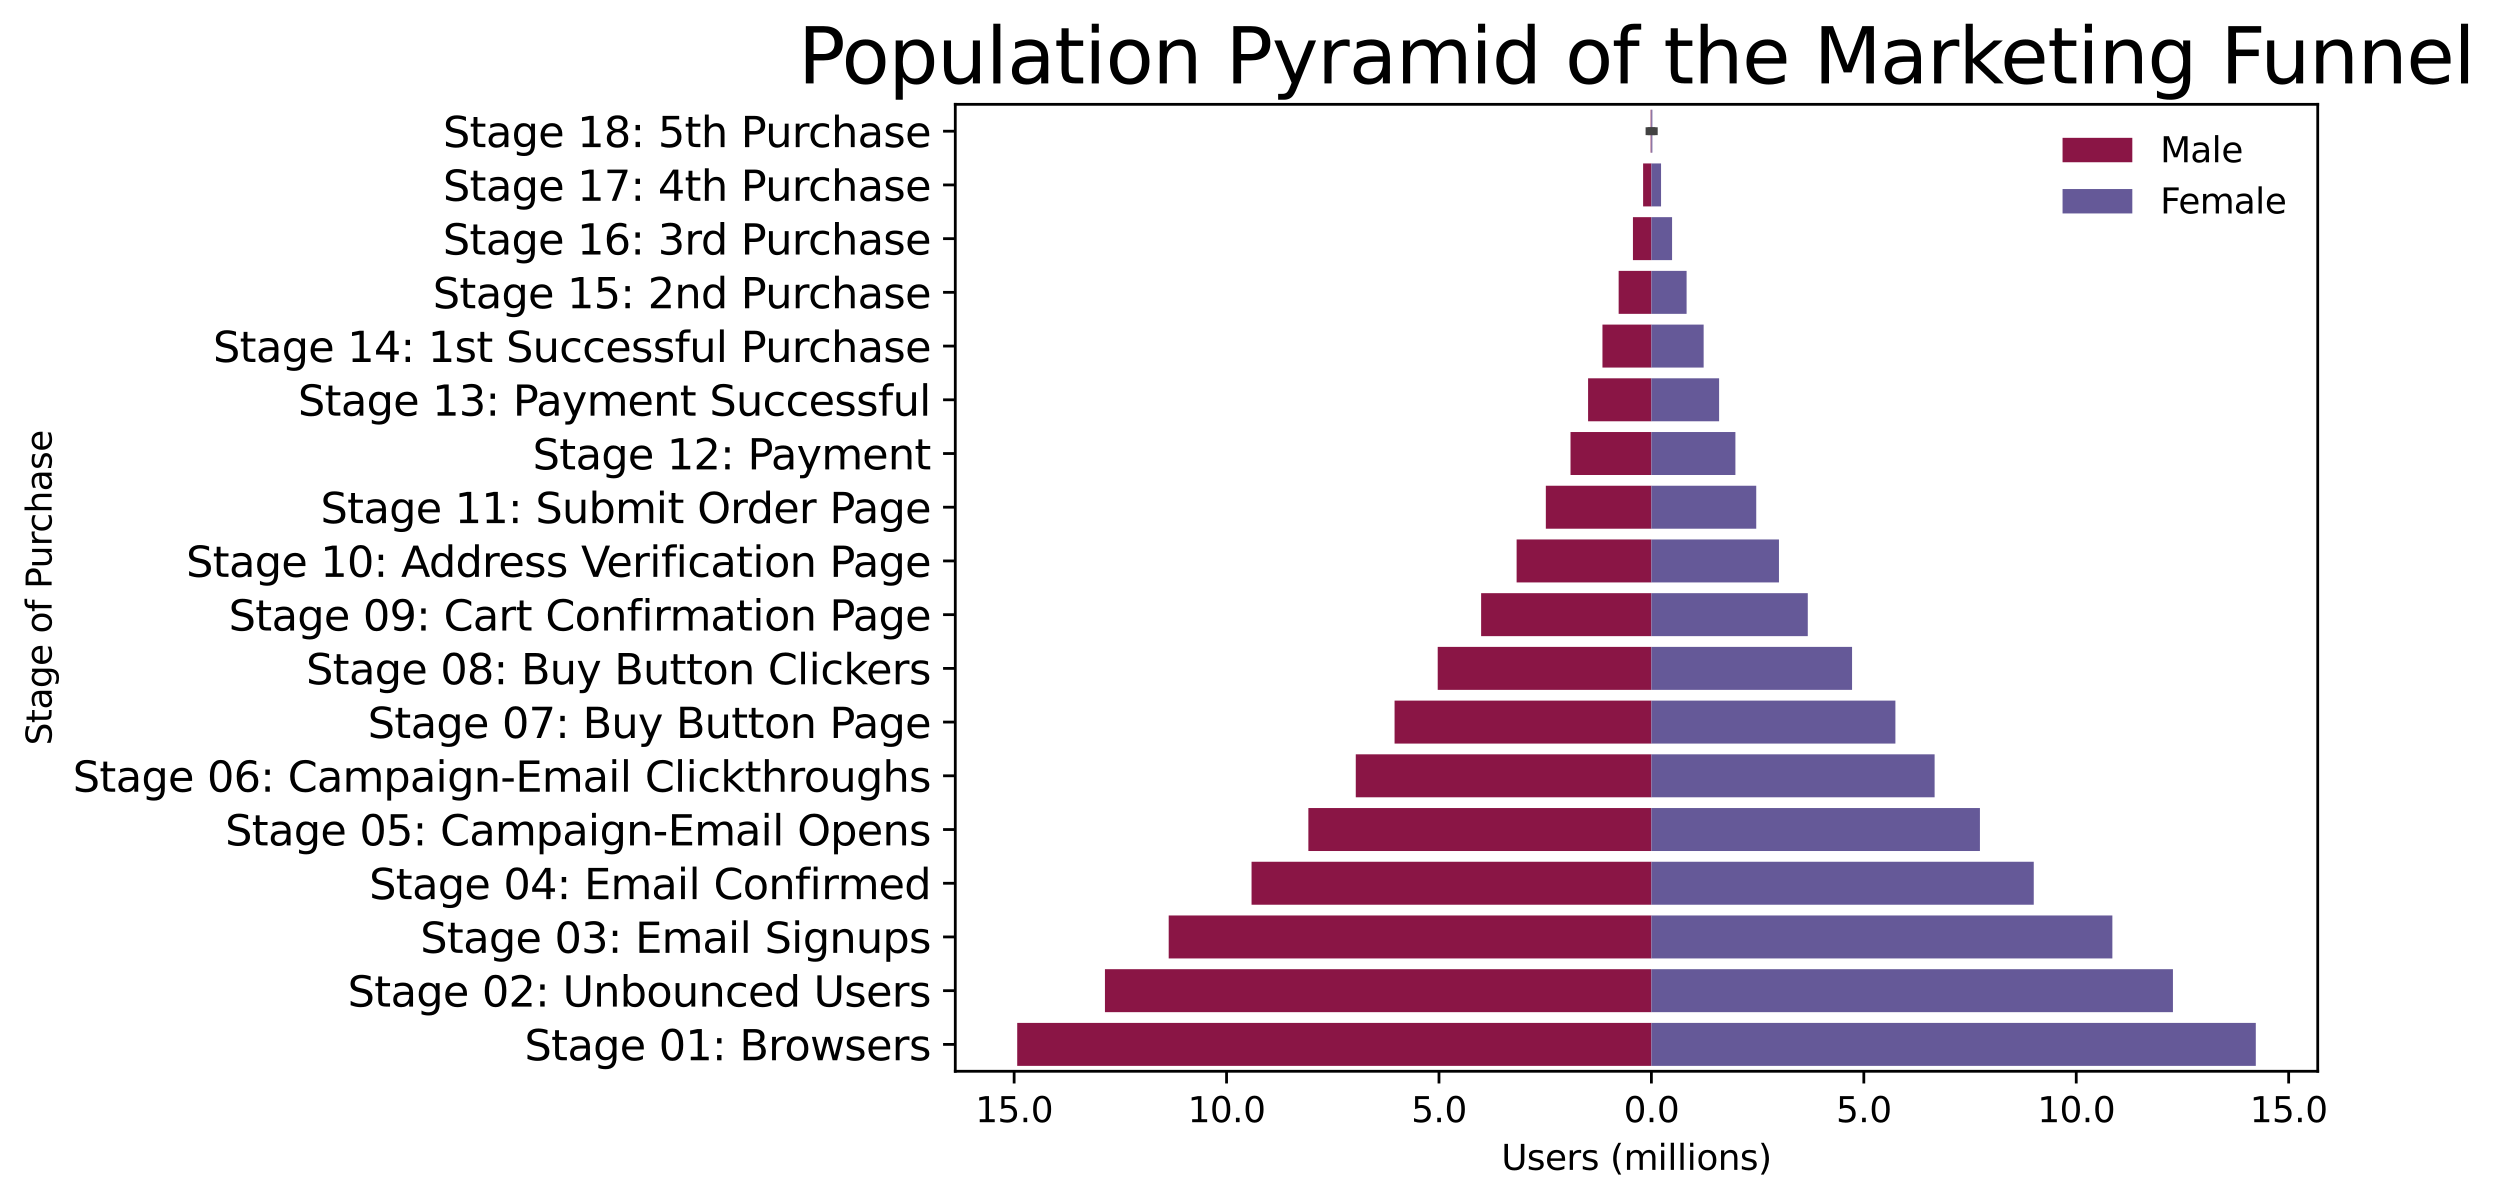 <?xml version="1.0" encoding="utf-8" standalone="no"?>
<!DOCTYPE svg PUBLIC "-//W3C//DTD SVG 1.1//EN"
  "http://www.w3.org/Graphics/SVG/1.1/DTD/svg11.dtd">
<svg xmlns:xlink="http://www.w3.org/1999/xlink" width="716.727pt" height="344.673pt" viewBox="0 0 716.727 344.673" xmlns="http://www.w3.org/2000/svg" version="1.1">
 <defs>
  <style type="text/css">*{stroke-linejoin: round; stroke-linecap: butt}</style>
 </defs>
 <g id="figure_1">
  <g id="patch_1">
   <path d="M -0 344.673 
L 716.727 344.673 
L 716.727 0 
L -0 0 
z
" style="fill: #ffffff"/>
  </g>
  <g id="axes_1">
   <g id="patch_2">
    <path d="M 273.871 307.117 
L 664.471 307.117 
L 664.471 29.917 
L 273.871 29.917 
z
" style="fill: #ffffff"/>
   </g>
   <g id="patch_3">
    <path d="M 473.441 31.457 
L 473.227 31.457 
L 473.227 43.777 
L 473.441 43.777 
z
" clip-path="url(#p58fde7fef0)" style="fill: #8a1545"/>
   </g>
   <g id="patch_4">
    <path d="M 473.441 46.857 
L 471.065 46.857 
L 471.065 59.177 
L 473.441 59.177 
z
" clip-path="url(#p58fde7fef0)" style="fill: #8a1545"/>
   </g>
   <g id="patch_5">
    <path d="M 473.441 62.257 
L 468.149 62.257 
L 468.149 74.577 
L 473.441 74.577 
z
" clip-path="url(#p58fde7fef0)" style="fill: #8a1545"/>
   </g>
   <g id="patch_6">
    <path d="M 473.441 77.657 
L 464.053 77.657 
L 464.053 89.977 
L 473.441 89.977 
z
" clip-path="url(#p58fde7fef0)" style="fill: #8a1545"/>
   </g>
   <g id="patch_7">
    <path d="M 473.441 93.057 
L 459.41 93.057 
L 459.41 105.377 
L 473.441 105.377 
z
" clip-path="url(#p58fde7fef0)" style="fill: #8a1545"/>
   </g>
   <g id="patch_8">
    <path d="M 473.441 108.457 
L 455.289 108.457 
L 455.289 120.777 
L 473.441 120.777 
z
" clip-path="url(#p58fde7fef0)" style="fill: #8a1545"/>
   </g>
   <g id="patch_9">
    <path d="M 473.441 123.857 
L 450.254 123.857 
L 450.254 136.177 
L 473.441 136.177 
z
" clip-path="url(#p58fde7fef0)" style="fill: #8a1545"/>
   </g>
   <g id="patch_10">
    <path d="M 473.441 139.257 
L 443.176 139.257 
L 443.176 151.577 
L 473.441 151.577 
z
" clip-path="url(#p58fde7fef0)" style="fill: #8a1545"/>
   </g>
   <g id="patch_11">
    <path d="M 473.441 154.657 
L 434.8 154.657 
L 434.8 166.977 
L 473.441 166.977 
z
" clip-path="url(#p58fde7fef0)" style="fill: #8a1545"/>
   </g>
   <g id="patch_12">
    <path d="M 473.441 170.057 
L 424.624 170.057 
L 424.624 182.377 
L 473.441 182.377 
z
" clip-path="url(#p58fde7fef0)" style="fill: #8a1545"/>
   </g>
   <g id="patch_13">
    <path d="M 473.441 185.457 
L 412.177 185.457 
L 412.177 197.777 
L 473.441 197.777 
z
" clip-path="url(#p58fde7fef0)" style="fill: #8a1545"/>
   </g>
   <g id="patch_14">
    <path d="M 473.441 200.857 
L 399.809 200.857 
L 399.809 213.177 
L 473.441 213.177 
z
" clip-path="url(#p58fde7fef0)" style="fill: #8a1545"/>
   </g>
   <g id="patch_15">
    <path d="M 473.441 216.257 
L 388.687 216.257 
L 388.687 228.577 
L 473.441 228.577 
z
" clip-path="url(#p58fde7fef0)" style="fill: #8a1545"/>
   </g>
   <g id="patch_16">
    <path d="M 473.441 231.657 
L 375.097 231.657 
L 375.097 243.977 
L 473.441 243.977 
z
" clip-path="url(#p58fde7fef0)" style="fill: #8a1545"/>
   </g>
   <g id="patch_17">
    <path d="M 473.441 247.057 
L 358.808 247.057 
L 358.808 259.377 
L 473.441 259.377 
z
" clip-path="url(#p58fde7fef0)" style="fill: #8a1545"/>
   </g>
   <g id="patch_18">
    <path d="M 473.441 262.457 
L 335.055 262.457 
L 335.055 274.777 
L 473.441 274.777 
z
" clip-path="url(#p58fde7fef0)" style="fill: #8a1545"/>
   </g>
   <g id="patch_19">
    <path d="M 473.441 277.857 
L 316.776 277.857 
L 316.776 290.177 
L 473.441 290.177 
z
" clip-path="url(#p58fde7fef0)" style="fill: #8a1545"/>
   </g>
   <g id="patch_20">
    <path d="M 473.441 293.257 
L 291.625 293.257 
L 291.625 305.577 
L 473.441 305.577 
z
" clip-path="url(#p58fde7fef0)" style="fill: #8a1545"/>
   </g>
   <g id="patch_21">
    <path d="M 473.441 31.457 
L 473.713 31.457 
L 473.713 43.777 
L 473.441 43.777 
z
" clip-path="url(#p58fde7fef0)" style="fill: #655998"/>
   </g>
   <g id="patch_22">
    <path d="M 473.441 46.857 
L 476.207 46.857 
L 476.207 59.177 
L 473.441 59.177 
z
" clip-path="url(#p58fde7fef0)" style="fill: #655998"/>
   </g>
   <g id="patch_23">
    <path d="M 473.441 62.257 
L 479.368 62.257 
L 479.368 74.577 
L 473.441 74.577 
z
" clip-path="url(#p58fde7fef0)" style="fill: #655998"/>
   </g>
   <g id="patch_24">
    <path d="M 473.441 77.657 
L 483.532 77.657 
L 483.532 89.977 
L 473.441 89.977 
z
" clip-path="url(#p58fde7fef0)" style="fill: #655998"/>
   </g>
   <g id="patch_25">
    <path d="M 473.441 93.057 
L 488.418 93.057 
L 488.418 105.377 
L 473.441 105.377 
z
" clip-path="url(#p58fde7fef0)" style="fill: #655998"/>
   </g>
   <g id="patch_26">
    <path d="M 473.441 108.457 
L 492.851 108.457 
L 492.851 120.777 
L 473.441 120.777 
z
" clip-path="url(#p58fde7fef0)" style="fill: #655998"/>
   </g>
   <g id="patch_27">
    <path d="M 473.441 123.857 
L 497.524 123.857 
L 497.524 136.177 
L 473.441 136.177 
z
" clip-path="url(#p58fde7fef0)" style="fill: #655998"/>
   </g>
   <g id="patch_28">
    <path d="M 473.441 139.257 
L 503.498 139.257 
L 503.498 151.577 
L 473.441 151.577 
z
" clip-path="url(#p58fde7fef0)" style="fill: #655998"/>
   </g>
   <g id="patch_29">
    <path d="M 473.441 154.657 
L 510.012 154.657 
L 510.012 166.977 
L 473.441 166.977 
z
" clip-path="url(#p58fde7fef0)" style="fill: #655998"/>
   </g>
   <g id="patch_30">
    <path d="M 473.441 170.057 
L 518.273 170.057 
L 518.273 182.377 
L 473.441 182.377 
z
" clip-path="url(#p58fde7fef0)" style="fill: #655998"/>
   </g>
   <g id="patch_31">
    <path d="M 473.441 185.457 
L 530.969 185.457 
L 530.969 197.777 
L 473.441 197.777 
z
" clip-path="url(#p58fde7fef0)" style="fill: #655998"/>
   </g>
   <g id="patch_32">
    <path d="M 473.441 200.857 
L 543.393 200.857 
L 543.393 213.177 
L 473.441 213.177 
z
" clip-path="url(#p58fde7fef0)" style="fill: #655998"/>
   </g>
   <g id="patch_33">
    <path d="M 473.441 216.257 
L 554.636 216.257 
L 554.636 228.577 
L 473.441 228.577 
z
" clip-path="url(#p58fde7fef0)" style="fill: #655998"/>
   </g>
   <g id="patch_34">
    <path d="M 473.441 231.657 
L 567.624 231.657 
L 567.624 243.977 
L 473.441 243.977 
z
" clip-path="url(#p58fde7fef0)" style="fill: #655998"/>
   </g>
   <g id="patch_35">
    <path d="M 473.441 247.057 
L 583.058 247.057 
L 583.058 259.377 
L 473.441 259.377 
z
" clip-path="url(#p58fde7fef0)" style="fill: #655998"/>
   </g>
   <g id="patch_36">
    <path d="M 473.441 262.457 
L 605.596 262.457 
L 605.596 274.777 
L 473.441 274.777 
z
" clip-path="url(#p58fde7fef0)" style="fill: #655998"/>
   </g>
   <g id="patch_37">
    <path d="M 473.441 277.857 
L 622.961 277.857 
L 622.961 290.177 
L 473.441 290.177 
z
" clip-path="url(#p58fde7fef0)" style="fill: #655998"/>
   </g>
   <g id="patch_38">
    <path d="M 473.441 293.257 
L 646.716 293.257 
L 646.716 305.577 
L 473.441 305.577 
z
" clip-path="url(#p58fde7fef0)" style="fill: #655998"/>
   </g>
   <g id="matplotlib.axis_1">
    <g id="xtick_1">
     <g id="line2d_1">
      <defs>
       <path id="m0d0c11dcb1" d="M 0 0 
L 0 3.5 
" style="stroke: #000000; stroke-width: 0.8"/>
      </defs>
      <g>
       <use xlink:href="#m0d0c11dcb1" x="290.744" y="307.117" style="stroke: #000000; stroke-width: 0.8"/>
      </g>
     </g>
     <g id="text_1">
      <!-- 15.0 -->
      <g transform="translate(279.611 321.715) scale(0.1 -0.1)">
       <defs>
        <path id="DejaVuSans-31" d="M 794 531 
L 1825 531 
L 1825 4091 
L 703 3866 
L 703 4441 
L 1819 4666 
L 2450 4666 
L 2450 531 
L 3481 531 
L 3481 0 
L 794 0 
L 794 531 
z
" transform="scale(0.016)"/>
        <path id="DejaVuSans-35" d="M 691 4666 
L 3169 4666 
L 3169 4134 
L 1269 4134 
L 1269 2991 
Q 1406 3038 1543 3061 
Q 1681 3084 1819 3084 
Q 2600 3084 3056 2656 
Q 3513 2228 3513 1497 
Q 3513 744 3044 326 
Q 2575 -91 1722 -91 
Q 1428 -91 1123 -41 
Q 819 9 494 109 
L 494 744 
Q 775 591 1075 516 
Q 1375 441 1709 441 
Q 2250 441 2565 725 
Q 2881 1009 2881 1497 
Q 2881 1984 2565 2268 
Q 2250 2553 1709 2553 
Q 1456 2553 1204 2497 
Q 953 2441 691 2322 
L 691 4666 
z
" transform="scale(0.016)"/>
        <path id="DejaVuSans-2e" d="M 684 794 
L 1344 794 
L 1344 0 
L 684 0 
L 684 794 
z
" transform="scale(0.016)"/>
        <path id="DejaVuSans-30" d="M 2034 4250 
Q 1547 4250 1301 3770 
Q 1056 3291 1056 2328 
Q 1056 1369 1301 889 
Q 1547 409 2034 409 
Q 2525 409 2770 889 
Q 3016 1369 3016 2328 
Q 3016 3291 2770 3770 
Q 2525 4250 2034 4250 
z
M 2034 4750 
Q 2819 4750 3233 4129 
Q 3647 3509 3647 2328 
Q 3647 1150 3233 529 
Q 2819 -91 2034 -91 
Q 1250 -91 836 529 
Q 422 1150 422 2328 
Q 422 3509 836 4129 
Q 1250 4750 2034 4750 
z
" transform="scale(0.016)"/>
       </defs>
       <use xlink:href="#DejaVuSans-31"/>
       <use xlink:href="#DejaVuSans-35" transform="translate(63.623 0)"/>
       <use xlink:href="#DejaVuSans-2e" transform="translate(127.246 0)"/>
       <use xlink:href="#DejaVuSans-30" transform="translate(159.033 0)"/>
      </g>
     </g>
    </g>
    <g id="xtick_2">
     <g id="line2d_2">
      <g>
       <use xlink:href="#m0d0c11dcb1" x="351.643" y="307.117" style="stroke: #000000; stroke-width: 0.8"/>
      </g>
     </g>
     <g id="text_2">
      <!-- 10.0 -->
      <g transform="translate(340.51 321.715) scale(0.1 -0.1)">
       <use xlink:href="#DejaVuSans-31"/>
       <use xlink:href="#DejaVuSans-30" transform="translate(63.623 0)"/>
       <use xlink:href="#DejaVuSans-2e" transform="translate(127.246 0)"/>
       <use xlink:href="#DejaVuSans-30" transform="translate(159.033 0)"/>
      </g>
     </g>
    </g>
    <g id="xtick_3">
     <g id="line2d_3">
      <g>
       <use xlink:href="#m0d0c11dcb1" x="412.542" y="307.117" style="stroke: #000000; stroke-width: 0.8"/>
      </g>
     </g>
     <g id="text_3">
      <!-- 5.0 -->
      <g transform="translate(404.59 321.715) scale(0.1 -0.1)">
       <use xlink:href="#DejaVuSans-35"/>
       <use xlink:href="#DejaVuSans-2e" transform="translate(63.623 0)"/>
       <use xlink:href="#DejaVuSans-30" transform="translate(95.41 0)"/>
      </g>
     </g>
    </g>
    <g id="xtick_4">
     <g id="line2d_4">
      <g>
       <use xlink:href="#m0d0c11dcb1" x="473.441" y="307.117" style="stroke: #000000; stroke-width: 0.8"/>
      </g>
     </g>
     <g id="text_4">
      <!-- 0.0 -->
      <g transform="translate(465.489 321.715) scale(0.1 -0.1)">
       <use xlink:href="#DejaVuSans-30"/>
       <use xlink:href="#DejaVuSans-2e" transform="translate(63.623 0)"/>
       <use xlink:href="#DejaVuSans-30" transform="translate(95.41 0)"/>
      </g>
     </g>
    </g>
    <g id="xtick_5">
     <g id="line2d_5">
      <g>
       <use xlink:href="#m0d0c11dcb1" x="534.34" y="307.117" style="stroke: #000000; stroke-width: 0.8"/>
      </g>
     </g>
     <g id="text_5">
      <!-- 5.0 -->
      <g transform="translate(526.388 321.715) scale(0.1 -0.1)">
       <use xlink:href="#DejaVuSans-35"/>
       <use xlink:href="#DejaVuSans-2e" transform="translate(63.623 0)"/>
       <use xlink:href="#DejaVuSans-30" transform="translate(95.41 0)"/>
      </g>
     </g>
    </g>
    <g id="xtick_6">
     <g id="line2d_6">
      <g>
       <use xlink:href="#m0d0c11dcb1" x="595.239" y="307.117" style="stroke: #000000; stroke-width: 0.8"/>
      </g>
     </g>
     <g id="text_6">
      <!-- 10.0 -->
      <g transform="translate(584.106 321.715) scale(0.1 -0.1)">
       <use xlink:href="#DejaVuSans-31"/>
       <use xlink:href="#DejaVuSans-30" transform="translate(63.623 0)"/>
       <use xlink:href="#DejaVuSans-2e" transform="translate(127.246 0)"/>
       <use xlink:href="#DejaVuSans-30" transform="translate(159.033 0)"/>
      </g>
     </g>
    </g>
    <g id="xtick_7">
     <g id="line2d_7">
      <g>
       <use xlink:href="#m0d0c11dcb1" x="656.138" y="307.117" style="stroke: #000000; stroke-width: 0.8"/>
      </g>
     </g>
     <g id="text_7">
      <!-- 15.0 -->
      <g transform="translate(645.005 321.715) scale(0.1 -0.1)">
       <use xlink:href="#DejaVuSans-31"/>
       <use xlink:href="#DejaVuSans-35" transform="translate(63.623 0)"/>
       <use xlink:href="#DejaVuSans-2e" transform="translate(127.246 0)"/>
       <use xlink:href="#DejaVuSans-30" transform="translate(159.033 0)"/>
      </g>
     </g>
    </g>
    <g id="text_8">
     <!-- Users (millions) -->
     <g transform="translate(430.42 335.393) scale(0.1 -0.1)">
      <defs>
       <path id="DejaVuSans-55" d="M 556 4666 
L 1191 4666 
L 1191 1831 
Q 1191 1081 1462 751 
Q 1734 422 2344 422 
Q 2950 422 3222 751 
Q 3494 1081 3494 1831 
L 3494 4666 
L 4128 4666 
L 4128 1753 
Q 4128 841 3676 375 
Q 3225 -91 2344 -91 
Q 1459 -91 1007 375 
Q 556 841 556 1753 
L 556 4666 
z
" transform="scale(0.016)"/>
       <path id="DejaVuSans-73" d="M 2834 3397 
L 2834 2853 
Q 2591 2978 2328 3040 
Q 2066 3103 1784 3103 
Q 1356 3103 1142 2972 
Q 928 2841 928 2578 
Q 928 2378 1081 2264 
Q 1234 2150 1697 2047 
L 1894 2003 
Q 2506 1872 2764 1633 
Q 3022 1394 3022 966 
Q 3022 478 2636 193 
Q 2250 -91 1575 -91 
Q 1294 -91 989 -36 
Q 684 19 347 128 
L 347 722 
Q 666 556 975 473 
Q 1284 391 1588 391 
Q 1994 391 2212 530 
Q 2431 669 2431 922 
Q 2431 1156 2273 1281 
Q 2116 1406 1581 1522 
L 1381 1569 
Q 847 1681 609 1914 
Q 372 2147 372 2553 
Q 372 3047 722 3315 
Q 1072 3584 1716 3584 
Q 2034 3584 2315 3537 
Q 2597 3491 2834 3397 
z
" transform="scale(0.016)"/>
       <path id="DejaVuSans-65" d="M 3597 1894 
L 3597 1613 
L 953 1613 
Q 991 1019 1311 708 
Q 1631 397 2203 397 
Q 2534 397 2845 478 
Q 3156 559 3463 722 
L 3463 178 
Q 3153 47 2828 -22 
Q 2503 -91 2169 -91 
Q 1331 -91 842 396 
Q 353 884 353 1716 
Q 353 2575 817 3079 
Q 1281 3584 2069 3584 
Q 2775 3584 3186 3129 
Q 3597 2675 3597 1894 
z
M 3022 2063 
Q 3016 2534 2758 2815 
Q 2500 3097 2075 3097 
Q 1594 3097 1305 2825 
Q 1016 2553 972 2059 
L 3022 2063 
z
" transform="scale(0.016)"/>
       <path id="DejaVuSans-72" d="M 2631 2963 
Q 2534 3019 2420 3045 
Q 2306 3072 2169 3072 
Q 1681 3072 1420 2755 
Q 1159 2438 1159 1844 
L 1159 0 
L 581 0 
L 581 3500 
L 1159 3500 
L 1159 2956 
Q 1341 3275 1631 3429 
Q 1922 3584 2338 3584 
Q 2397 3584 2469 3576 
Q 2541 3569 2628 3553 
L 2631 2963 
z
" transform="scale(0.016)"/>
       <path id="DejaVuSans-20" transform="scale(0.016)"/>
       <path id="DejaVuSans-28" d="M 1984 4856 
Q 1566 4138 1362 3434 
Q 1159 2731 1159 2009 
Q 1159 1288 1364 580 
Q 1569 -128 1984 -844 
L 1484 -844 
Q 1016 -109 783 600 
Q 550 1309 550 2009 
Q 550 2706 781 3412 
Q 1013 4119 1484 4856 
L 1984 4856 
z
" transform="scale(0.016)"/>
       <path id="DejaVuSans-6d" d="M 3328 2828 
Q 3544 3216 3844 3400 
Q 4144 3584 4550 3584 
Q 5097 3584 5394 3201 
Q 5691 2819 5691 2113 
L 5691 0 
L 5113 0 
L 5113 2094 
Q 5113 2597 4934 2840 
Q 4756 3084 4391 3084 
Q 3944 3084 3684 2787 
Q 3425 2491 3425 1978 
L 3425 0 
L 2847 0 
L 2847 2094 
Q 2847 2600 2669 2842 
Q 2491 3084 2119 3084 
Q 1678 3084 1418 2786 
Q 1159 2488 1159 1978 
L 1159 0 
L 581 0 
L 581 3500 
L 1159 3500 
L 1159 2956 
Q 1356 3278 1631 3431 
Q 1906 3584 2284 3584 
Q 2666 3584 2933 3390 
Q 3200 3197 3328 2828 
z
" transform="scale(0.016)"/>
       <path id="DejaVuSans-69" d="M 603 3500 
L 1178 3500 
L 1178 0 
L 603 0 
L 603 3500 
z
M 603 4863 
L 1178 4863 
L 1178 4134 
L 603 4134 
L 603 4863 
z
" transform="scale(0.016)"/>
       <path id="DejaVuSans-6c" d="M 603 4863 
L 1178 4863 
L 1178 0 
L 603 0 
L 603 4863 
z
" transform="scale(0.016)"/>
       <path id="DejaVuSans-6f" d="M 1959 3097 
Q 1497 3097 1228 2736 
Q 959 2375 959 1747 
Q 959 1119 1226 758 
Q 1494 397 1959 397 
Q 2419 397 2687 759 
Q 2956 1122 2956 1747 
Q 2956 2369 2687 2733 
Q 2419 3097 1959 3097 
z
M 1959 3584 
Q 2709 3584 3137 3096 
Q 3566 2609 3566 1747 
Q 3566 888 3137 398 
Q 2709 -91 1959 -91 
Q 1206 -91 779 398 
Q 353 888 353 1747 
Q 353 2609 779 3096 
Q 1206 3584 1959 3584 
z
" transform="scale(0.016)"/>
       <path id="DejaVuSans-6e" d="M 3513 2113 
L 3513 0 
L 2938 0 
L 2938 2094 
Q 2938 2591 2744 2837 
Q 2550 3084 2163 3084 
Q 1697 3084 1428 2787 
Q 1159 2491 1159 1978 
L 1159 0 
L 581 0 
L 581 3500 
L 1159 3500 
L 1159 2956 
Q 1366 3272 1645 3428 
Q 1925 3584 2291 3584 
Q 2894 3584 3203 3211 
Q 3513 2838 3513 2113 
z
" transform="scale(0.016)"/>
       <path id="DejaVuSans-29" d="M 513 4856 
L 1013 4856 
Q 1481 4119 1714 3412 
Q 1947 2706 1947 2009 
Q 1947 1309 1714 600 
Q 1481 -109 1013 -844 
L 513 -844 
Q 928 -128 1133 580 
Q 1338 1288 1338 2009 
Q 1338 2731 1133 3434 
Q 928 4138 513 4856 
z
" transform="scale(0.016)"/>
      </defs>
      <use xlink:href="#DejaVuSans-55"/>
      <use xlink:href="#DejaVuSans-73" transform="translate(73.193 0)"/>
      <use xlink:href="#DejaVuSans-65" transform="translate(125.293 0)"/>
      <use xlink:href="#DejaVuSans-72" transform="translate(186.816 0)"/>
      <use xlink:href="#DejaVuSans-73" transform="translate(227.93 0)"/>
      <use xlink:href="#DejaVuSans-20" transform="translate(280.029 0)"/>
      <use xlink:href="#DejaVuSans-28" transform="translate(311.816 0)"/>
      <use xlink:href="#DejaVuSans-6d" transform="translate(350.83 0)"/>
      <use xlink:href="#DejaVuSans-69" transform="translate(448.242 0)"/>
      <use xlink:href="#DejaVuSans-6c" transform="translate(476.025 0)"/>
      <use xlink:href="#DejaVuSans-6c" transform="translate(503.809 0)"/>
      <use xlink:href="#DejaVuSans-69" transform="translate(531.592 0)"/>
      <use xlink:href="#DejaVuSans-6f" transform="translate(559.375 0)"/>
      <use xlink:href="#DejaVuSans-6e" transform="translate(620.557 0)"/>
      <use xlink:href="#DejaVuSans-73" transform="translate(683.936 0)"/>
      <use xlink:href="#DejaVuSans-29" transform="translate(736.035 0)"/>
     </g>
    </g>
   </g>
   <g id="matplotlib.axis_2">
    <g id="ytick_1">
     <g id="line2d_8">
      <defs>
       <path id="mba206d60c8" d="M 0 0 
L -3.5 0 
" style="stroke: #000000; stroke-width: 0.8"/>
      </defs>
      <g>
       <use xlink:href="#mba206d60c8" x="273.871" y="37.617" style="stroke: #000000; stroke-width: 0.8"/>
      </g>
     </g>
     <g id="text_9">
      <!-- Stage 18: 5th Purchase -->
      <g transform="translate(127.009 42.176) scale(0.12 -0.12)">
       <defs>
        <path id="DejaVuSans-53" d="M 3425 4513 
L 3425 3897 
Q 3066 4069 2747 4153 
Q 2428 4238 2131 4238 
Q 1616 4238 1336 4038 
Q 1056 3838 1056 3469 
Q 1056 3159 1242 3001 
Q 1428 2844 1947 2747 
L 2328 2669 
Q 3034 2534 3370 2195 
Q 3706 1856 3706 1288 
Q 3706 609 3251 259 
Q 2797 -91 1919 -91 
Q 1588 -91 1214 -16 
Q 841 59 441 206 
L 441 856 
Q 825 641 1194 531 
Q 1563 422 1919 422 
Q 2459 422 2753 634 
Q 3047 847 3047 1241 
Q 3047 1584 2836 1778 
Q 2625 1972 2144 2069 
L 1759 2144 
Q 1053 2284 737 2584 
Q 422 2884 422 3419 
Q 422 4038 858 4394 
Q 1294 4750 2059 4750 
Q 2388 4750 2728 4690 
Q 3069 4631 3425 4513 
z
" transform="scale(0.016)"/>
        <path id="DejaVuSans-74" d="M 1172 4494 
L 1172 3500 
L 2356 3500 
L 2356 3053 
L 1172 3053 
L 1172 1153 
Q 1172 725 1289 603 
Q 1406 481 1766 481 
L 2356 481 
L 2356 0 
L 1766 0 
Q 1100 0 847 248 
Q 594 497 594 1153 
L 594 3053 
L 172 3053 
L 172 3500 
L 594 3500 
L 594 4494 
L 1172 4494 
z
" transform="scale(0.016)"/>
        <path id="DejaVuSans-61" d="M 2194 1759 
Q 1497 1759 1228 1600 
Q 959 1441 959 1056 
Q 959 750 1161 570 
Q 1363 391 1709 391 
Q 2188 391 2477 730 
Q 2766 1069 2766 1631 
L 2766 1759 
L 2194 1759 
z
M 3341 1997 
L 3341 0 
L 2766 0 
L 2766 531 
Q 2569 213 2275 61 
Q 1981 -91 1556 -91 
Q 1019 -91 701 211 
Q 384 513 384 1019 
Q 384 1609 779 1909 
Q 1175 2209 1959 2209 
L 2766 2209 
L 2766 2266 
Q 2766 2663 2505 2880 
Q 2244 3097 1772 3097 
Q 1472 3097 1187 3025 
Q 903 2953 641 2809 
L 641 3341 
Q 956 3463 1253 3523 
Q 1550 3584 1831 3584 
Q 2591 3584 2966 3190 
Q 3341 2797 3341 1997 
z
" transform="scale(0.016)"/>
        <path id="DejaVuSans-67" d="M 2906 1791 
Q 2906 2416 2648 2759 
Q 2391 3103 1925 3103 
Q 1463 3103 1205 2759 
Q 947 2416 947 1791 
Q 947 1169 1205 825 
Q 1463 481 1925 481 
Q 2391 481 2648 825 
Q 2906 1169 2906 1791 
z
M 3481 434 
Q 3481 -459 3084 -895 
Q 2688 -1331 1869 -1331 
Q 1566 -1331 1297 -1286 
Q 1028 -1241 775 -1147 
L 775 -588 
Q 1028 -725 1275 -790 
Q 1522 -856 1778 -856 
Q 2344 -856 2625 -561 
Q 2906 -266 2906 331 
L 2906 616 
Q 2728 306 2450 153 
Q 2172 0 1784 0 
Q 1141 0 747 490 
Q 353 981 353 1791 
Q 353 2603 747 3093 
Q 1141 3584 1784 3584 
Q 2172 3584 2450 3431 
Q 2728 3278 2906 2969 
L 2906 3500 
L 3481 3500 
L 3481 434 
z
" transform="scale(0.016)"/>
        <path id="DejaVuSans-38" d="M 2034 2216 
Q 1584 2216 1326 1975 
Q 1069 1734 1069 1313 
Q 1069 891 1326 650 
Q 1584 409 2034 409 
Q 2484 409 2743 651 
Q 3003 894 3003 1313 
Q 3003 1734 2745 1975 
Q 2488 2216 2034 2216 
z
M 1403 2484 
Q 997 2584 770 2862 
Q 544 3141 544 3541 
Q 544 4100 942 4425 
Q 1341 4750 2034 4750 
Q 2731 4750 3128 4425 
Q 3525 4100 3525 3541 
Q 3525 3141 3298 2862 
Q 3072 2584 2669 2484 
Q 3125 2378 3379 2068 
Q 3634 1759 3634 1313 
Q 3634 634 3220 271 
Q 2806 -91 2034 -91 
Q 1263 -91 848 271 
Q 434 634 434 1313 
Q 434 1759 690 2068 
Q 947 2378 1403 2484 
z
M 1172 3481 
Q 1172 3119 1398 2916 
Q 1625 2713 2034 2713 
Q 2441 2713 2670 2916 
Q 2900 3119 2900 3481 
Q 2900 3844 2670 4047 
Q 2441 4250 2034 4250 
Q 1625 4250 1398 4047 
Q 1172 3844 1172 3481 
z
" transform="scale(0.016)"/>
        <path id="DejaVuSans-3a" d="M 750 794 
L 1409 794 
L 1409 0 
L 750 0 
L 750 794 
z
M 750 3309 
L 1409 3309 
L 1409 2516 
L 750 2516 
L 750 3309 
z
" transform="scale(0.016)"/>
        <path id="DejaVuSans-68" d="M 3513 2113 
L 3513 0 
L 2938 0 
L 2938 2094 
Q 2938 2591 2744 2837 
Q 2550 3084 2163 3084 
Q 1697 3084 1428 2787 
Q 1159 2491 1159 1978 
L 1159 0 
L 581 0 
L 581 4863 
L 1159 4863 
L 1159 2956 
Q 1366 3272 1645 3428 
Q 1925 3584 2291 3584 
Q 2894 3584 3203 3211 
Q 3513 2838 3513 2113 
z
" transform="scale(0.016)"/>
        <path id="DejaVuSans-50" d="M 1259 4147 
L 1259 2394 
L 2053 2394 
Q 2494 2394 2734 2622 
Q 2975 2850 2975 3272 
Q 2975 3691 2734 3919 
Q 2494 4147 2053 4147 
L 1259 4147 
z
M 628 4666 
L 2053 4666 
Q 2838 4666 3239 4311 
Q 3641 3956 3641 3272 
Q 3641 2581 3239 2228 
Q 2838 1875 2053 1875 
L 1259 1875 
L 1259 0 
L 628 0 
L 628 4666 
z
" transform="scale(0.016)"/>
        <path id="DejaVuSans-75" d="M 544 1381 
L 544 3500 
L 1119 3500 
L 1119 1403 
Q 1119 906 1312 657 
Q 1506 409 1894 409 
Q 2359 409 2629 706 
Q 2900 1003 2900 1516 
L 2900 3500 
L 3475 3500 
L 3475 0 
L 2900 0 
L 2900 538 
Q 2691 219 2414 64 
Q 2138 -91 1772 -91 
Q 1169 -91 856 284 
Q 544 659 544 1381 
z
M 1991 3584 
L 1991 3584 
z
" transform="scale(0.016)"/>
        <path id="DejaVuSans-63" d="M 3122 3366 
L 3122 2828 
Q 2878 2963 2633 3030 
Q 2388 3097 2138 3097 
Q 1578 3097 1268 2742 
Q 959 2388 959 1747 
Q 959 1106 1268 751 
Q 1578 397 2138 397 
Q 2388 397 2633 464 
Q 2878 531 3122 666 
L 3122 134 
Q 2881 22 2623 -34 
Q 2366 -91 2075 -91 
Q 1284 -91 818 406 
Q 353 903 353 1747 
Q 353 2603 823 3093 
Q 1294 3584 2113 3584 
Q 2378 3584 2631 3529 
Q 2884 3475 3122 3366 
z
" transform="scale(0.016)"/>
       </defs>
       <use xlink:href="#DejaVuSans-53"/>
       <use xlink:href="#DejaVuSans-74" transform="translate(63.477 0)"/>
       <use xlink:href="#DejaVuSans-61" transform="translate(102.686 0)"/>
       <use xlink:href="#DejaVuSans-67" transform="translate(163.965 0)"/>
       <use xlink:href="#DejaVuSans-65" transform="translate(227.441 0)"/>
       <use xlink:href="#DejaVuSans-20" transform="translate(288.965 0)"/>
       <use xlink:href="#DejaVuSans-31" transform="translate(320.752 0)"/>
       <use xlink:href="#DejaVuSans-38" transform="translate(384.375 0)"/>
       <use xlink:href="#DejaVuSans-3a" transform="translate(447.998 0)"/>
       <use xlink:href="#DejaVuSans-20" transform="translate(481.689 0)"/>
       <use xlink:href="#DejaVuSans-35" transform="translate(513.477 0)"/>
       <use xlink:href="#DejaVuSans-74" transform="translate(577.1 0)"/>
       <use xlink:href="#DejaVuSans-68" transform="translate(616.309 0)"/>
       <use xlink:href="#DejaVuSans-20" transform="translate(679.688 0)"/>
       <use xlink:href="#DejaVuSans-50" transform="translate(711.475 0)"/>
       <use xlink:href="#DejaVuSans-75" transform="translate(770.027 0)"/>
       <use xlink:href="#DejaVuSans-72" transform="translate(833.406 0)"/>
       <use xlink:href="#DejaVuSans-63" transform="translate(872.27 0)"/>
       <use xlink:href="#DejaVuSans-68" transform="translate(927.25 0)"/>
       <use xlink:href="#DejaVuSans-61" transform="translate(990.629 0)"/>
       <use xlink:href="#DejaVuSans-73" transform="translate(1051.908 0)"/>
       <use xlink:href="#DejaVuSans-65" transform="translate(1104.008 0)"/>
      </g>
     </g>
    </g>
    <g id="ytick_2">
     <g id="line2d_9">
      <g>
       <use xlink:href="#mba206d60c8" x="273.871" y="53.017" style="stroke: #000000; stroke-width: 0.8"/>
      </g>
     </g>
     <g id="text_10">
      <!-- Stage 17: 4th Purchase -->
      <g transform="translate(127.009 57.576) scale(0.12 -0.12)">
       <defs>
        <path id="DejaVuSans-37" d="M 525 4666 
L 3525 4666 
L 3525 4397 
L 1831 0 
L 1172 0 
L 2766 4134 
L 525 4134 
L 525 4666 
z
" transform="scale(0.016)"/>
        <path id="DejaVuSans-34" d="M 2419 4116 
L 825 1625 
L 2419 1625 
L 2419 4116 
z
M 2253 4666 
L 3047 4666 
L 3047 1625 
L 3713 1625 
L 3713 1100 
L 3047 1100 
L 3047 0 
L 2419 0 
L 2419 1100 
L 313 1100 
L 313 1709 
L 2253 4666 
z
" transform="scale(0.016)"/>
       </defs>
       <use xlink:href="#DejaVuSans-53"/>
       <use xlink:href="#DejaVuSans-74" transform="translate(63.477 0)"/>
       <use xlink:href="#DejaVuSans-61" transform="translate(102.686 0)"/>
       <use xlink:href="#DejaVuSans-67" transform="translate(163.965 0)"/>
       <use xlink:href="#DejaVuSans-65" transform="translate(227.441 0)"/>
       <use xlink:href="#DejaVuSans-20" transform="translate(288.965 0)"/>
       <use xlink:href="#DejaVuSans-31" transform="translate(320.752 0)"/>
       <use xlink:href="#DejaVuSans-37" transform="translate(384.375 0)"/>
       <use xlink:href="#DejaVuSans-3a" transform="translate(447.998 0)"/>
       <use xlink:href="#DejaVuSans-20" transform="translate(481.689 0)"/>
       <use xlink:href="#DejaVuSans-34" transform="translate(513.477 0)"/>
       <use xlink:href="#DejaVuSans-74" transform="translate(577.1 0)"/>
       <use xlink:href="#DejaVuSans-68" transform="translate(616.309 0)"/>
       <use xlink:href="#DejaVuSans-20" transform="translate(679.688 0)"/>
       <use xlink:href="#DejaVuSans-50" transform="translate(711.475 0)"/>
       <use xlink:href="#DejaVuSans-75" transform="translate(770.027 0)"/>
       <use xlink:href="#DejaVuSans-72" transform="translate(833.406 0)"/>
       <use xlink:href="#DejaVuSans-63" transform="translate(872.27 0)"/>
       <use xlink:href="#DejaVuSans-68" transform="translate(927.25 0)"/>
       <use xlink:href="#DejaVuSans-61" transform="translate(990.629 0)"/>
       <use xlink:href="#DejaVuSans-73" transform="translate(1051.908 0)"/>
       <use xlink:href="#DejaVuSans-65" transform="translate(1104.008 0)"/>
      </g>
     </g>
    </g>
    <g id="ytick_3">
     <g id="line2d_10">
      <g>
       <use xlink:href="#mba206d60c8" x="273.871" y="68.417" style="stroke: #000000; stroke-width: 0.8"/>
      </g>
     </g>
     <g id="text_11">
      <!-- Stage 16: 3rd Purchase -->
      <g transform="translate(126.977 72.976) scale(0.12 -0.12)">
       <defs>
        <path id="DejaVuSans-36" d="M 2113 2584 
Q 1688 2584 1439 2293 
Q 1191 2003 1191 1497 
Q 1191 994 1439 701 
Q 1688 409 2113 409 
Q 2538 409 2786 701 
Q 3034 994 3034 1497 
Q 3034 2003 2786 2293 
Q 2538 2584 2113 2584 
z
M 3366 4563 
L 3366 3988 
Q 3128 4100 2886 4159 
Q 2644 4219 2406 4219 
Q 1781 4219 1451 3797 
Q 1122 3375 1075 2522 
Q 1259 2794 1537 2939 
Q 1816 3084 2150 3084 
Q 2853 3084 3261 2657 
Q 3669 2231 3669 1497 
Q 3669 778 3244 343 
Q 2819 -91 2113 -91 
Q 1303 -91 875 529 
Q 447 1150 447 2328 
Q 447 3434 972 4092 
Q 1497 4750 2381 4750 
Q 2619 4750 2861 4703 
Q 3103 4656 3366 4563 
z
" transform="scale(0.016)"/>
        <path id="DejaVuSans-33" d="M 2597 2516 
Q 3050 2419 3304 2112 
Q 3559 1806 3559 1356 
Q 3559 666 3084 287 
Q 2609 -91 1734 -91 
Q 1441 -91 1130 -33 
Q 819 25 488 141 
L 488 750 
Q 750 597 1062 519 
Q 1375 441 1716 441 
Q 2309 441 2620 675 
Q 2931 909 2931 1356 
Q 2931 1769 2642 2001 
Q 2353 2234 1838 2234 
L 1294 2234 
L 1294 2753 
L 1863 2753 
Q 2328 2753 2575 2939 
Q 2822 3125 2822 3475 
Q 2822 3834 2567 4026 
Q 2313 4219 1838 4219 
Q 1578 4219 1281 4162 
Q 984 4106 628 3988 
L 628 4550 
Q 988 4650 1302 4700 
Q 1616 4750 1894 4750 
Q 2613 4750 3031 4423 
Q 3450 4097 3450 3541 
Q 3450 3153 3228 2886 
Q 3006 2619 2597 2516 
z
" transform="scale(0.016)"/>
        <path id="DejaVuSans-64" d="M 2906 2969 
L 2906 4863 
L 3481 4863 
L 3481 0 
L 2906 0 
L 2906 525 
Q 2725 213 2448 61 
Q 2172 -91 1784 -91 
Q 1150 -91 751 415 
Q 353 922 353 1747 
Q 353 2572 751 3078 
Q 1150 3584 1784 3584 
Q 2172 3584 2448 3432 
Q 2725 3281 2906 2969 
z
M 947 1747 
Q 947 1113 1208 752 
Q 1469 391 1925 391 
Q 2381 391 2643 752 
Q 2906 1113 2906 1747 
Q 2906 2381 2643 2742 
Q 2381 3103 1925 3103 
Q 1469 3103 1208 2742 
Q 947 2381 947 1747 
z
" transform="scale(0.016)"/>
       </defs>
       <use xlink:href="#DejaVuSans-53"/>
       <use xlink:href="#DejaVuSans-74" transform="translate(63.477 0)"/>
       <use xlink:href="#DejaVuSans-61" transform="translate(102.686 0)"/>
       <use xlink:href="#DejaVuSans-67" transform="translate(163.965 0)"/>
       <use xlink:href="#DejaVuSans-65" transform="translate(227.441 0)"/>
       <use xlink:href="#DejaVuSans-20" transform="translate(288.965 0)"/>
       <use xlink:href="#DejaVuSans-31" transform="translate(320.752 0)"/>
       <use xlink:href="#DejaVuSans-36" transform="translate(384.375 0)"/>
       <use xlink:href="#DejaVuSans-3a" transform="translate(447.998 0)"/>
       <use xlink:href="#DejaVuSans-20" transform="translate(481.689 0)"/>
       <use xlink:href="#DejaVuSans-33" transform="translate(513.477 0)"/>
       <use xlink:href="#DejaVuSans-72" transform="translate(577.1 0)"/>
       <use xlink:href="#DejaVuSans-64" transform="translate(616.463 0)"/>
       <use xlink:href="#DejaVuSans-20" transform="translate(679.939 0)"/>
       <use xlink:href="#DejaVuSans-50" transform="translate(711.727 0)"/>
       <use xlink:href="#DejaVuSans-75" transform="translate(770.279 0)"/>
       <use xlink:href="#DejaVuSans-72" transform="translate(833.658 0)"/>
       <use xlink:href="#DejaVuSans-63" transform="translate(872.521 0)"/>
       <use xlink:href="#DejaVuSans-68" transform="translate(927.502 0)"/>
       <use xlink:href="#DejaVuSans-61" transform="translate(990.881 0)"/>
       <use xlink:href="#DejaVuSans-73" transform="translate(1052.16 0)"/>
       <use xlink:href="#DejaVuSans-65" transform="translate(1104.26 0)"/>
      </g>
     </g>
    </g>
    <g id="ytick_4">
     <g id="line2d_11">
      <g>
       <use xlink:href="#mba206d60c8" x="273.871" y="83.817" style="stroke: #000000; stroke-width: 0.8"/>
      </g>
     </g>
     <g id="text_12">
      <!-- Stage 15: 2nd Purchase -->
      <g transform="translate(124.095 88.376) scale(0.12 -0.12)">
       <defs>
        <path id="DejaVuSans-32" d="M 1228 531 
L 3431 531 
L 3431 0 
L 469 0 
L 469 531 
Q 828 903 1448 1529 
Q 2069 2156 2228 2338 
Q 2531 2678 2651 2914 
Q 2772 3150 2772 3378 
Q 2772 3750 2511 3984 
Q 2250 4219 1831 4219 
Q 1534 4219 1204 4116 
Q 875 4013 500 3803 
L 500 4441 
Q 881 4594 1212 4672 
Q 1544 4750 1819 4750 
Q 2544 4750 2975 4387 
Q 3406 4025 3406 3419 
Q 3406 3131 3298 2873 
Q 3191 2616 2906 2266 
Q 2828 2175 2409 1742 
Q 1991 1309 1228 531 
z
" transform="scale(0.016)"/>
       </defs>
       <use xlink:href="#DejaVuSans-53"/>
       <use xlink:href="#DejaVuSans-74" transform="translate(63.477 0)"/>
       <use xlink:href="#DejaVuSans-61" transform="translate(102.686 0)"/>
       <use xlink:href="#DejaVuSans-67" transform="translate(163.965 0)"/>
       <use xlink:href="#DejaVuSans-65" transform="translate(227.441 0)"/>
       <use xlink:href="#DejaVuSans-20" transform="translate(288.965 0)"/>
       <use xlink:href="#DejaVuSans-31" transform="translate(320.752 0)"/>
       <use xlink:href="#DejaVuSans-35" transform="translate(384.375 0)"/>
       <use xlink:href="#DejaVuSans-3a" transform="translate(447.998 0)"/>
       <use xlink:href="#DejaVuSans-20" transform="translate(481.689 0)"/>
       <use xlink:href="#DejaVuSans-32" transform="translate(513.477 0)"/>
       <use xlink:href="#DejaVuSans-6e" transform="translate(577.1 0)"/>
       <use xlink:href="#DejaVuSans-64" transform="translate(640.479 0)"/>
       <use xlink:href="#DejaVuSans-20" transform="translate(703.955 0)"/>
       <use xlink:href="#DejaVuSans-50" transform="translate(735.742 0)"/>
       <use xlink:href="#DejaVuSans-75" transform="translate(794.295 0)"/>
       <use xlink:href="#DejaVuSans-72" transform="translate(857.674 0)"/>
       <use xlink:href="#DejaVuSans-63" transform="translate(896.537 0)"/>
       <use xlink:href="#DejaVuSans-68" transform="translate(951.518 0)"/>
       <use xlink:href="#DejaVuSans-61" transform="translate(1014.896 0)"/>
       <use xlink:href="#DejaVuSans-73" transform="translate(1076.176 0)"/>
       <use xlink:href="#DejaVuSans-65" transform="translate(1128.275 0)"/>
      </g>
     </g>
    </g>
    <g id="ytick_5">
     <g id="line2d_12">
      <g>
       <use xlink:href="#mba206d60c8" x="273.871" y="99.217" style="stroke: #000000; stroke-width: 0.8"/>
      </g>
     </g>
     <g id="text_13">
      <!-- Stage 14: 1st Successful Purchase -->
      <g transform="translate(61.08 103.776) scale(0.12 -0.12)">
       <defs>
        <path id="DejaVuSans-66" d="M 2375 4863 
L 2375 4384 
L 1825 4384 
Q 1516 4384 1395 4259 
Q 1275 4134 1275 3809 
L 1275 3500 
L 2222 3500 
L 2222 3053 
L 1275 3053 
L 1275 0 
L 697 0 
L 697 3053 
L 147 3053 
L 147 3500 
L 697 3500 
L 697 3744 
Q 697 4328 969 4595 
Q 1241 4863 1831 4863 
L 2375 4863 
z
" transform="scale(0.016)"/>
       </defs>
       <use xlink:href="#DejaVuSans-53"/>
       <use xlink:href="#DejaVuSans-74" transform="translate(63.477 0)"/>
       <use xlink:href="#DejaVuSans-61" transform="translate(102.686 0)"/>
       <use xlink:href="#DejaVuSans-67" transform="translate(163.965 0)"/>
       <use xlink:href="#DejaVuSans-65" transform="translate(227.441 0)"/>
       <use xlink:href="#DejaVuSans-20" transform="translate(288.965 0)"/>
       <use xlink:href="#DejaVuSans-31" transform="translate(320.752 0)"/>
       <use xlink:href="#DejaVuSans-34" transform="translate(384.375 0)"/>
       <use xlink:href="#DejaVuSans-3a" transform="translate(447.998 0)"/>
       <use xlink:href="#DejaVuSans-20" transform="translate(481.689 0)"/>
       <use xlink:href="#DejaVuSans-31" transform="translate(513.477 0)"/>
       <use xlink:href="#DejaVuSans-73" transform="translate(577.1 0)"/>
       <use xlink:href="#DejaVuSans-74" transform="translate(629.199 0)"/>
       <use xlink:href="#DejaVuSans-20" transform="translate(668.408 0)"/>
       <use xlink:href="#DejaVuSans-53" transform="translate(700.195 0)"/>
       <use xlink:href="#DejaVuSans-75" transform="translate(763.672 0)"/>
       <use xlink:href="#DejaVuSans-63" transform="translate(827.051 0)"/>
       <use xlink:href="#DejaVuSans-63" transform="translate(882.031 0)"/>
       <use xlink:href="#DejaVuSans-65" transform="translate(937.012 0)"/>
       <use xlink:href="#DejaVuSans-73" transform="translate(998.535 0)"/>
       <use xlink:href="#DejaVuSans-73" transform="translate(1050.635 0)"/>
       <use xlink:href="#DejaVuSans-66" transform="translate(1102.734 0)"/>
       <use xlink:href="#DejaVuSans-75" transform="translate(1137.939 0)"/>
       <use xlink:href="#DejaVuSans-6c" transform="translate(1201.318 0)"/>
       <use xlink:href="#DejaVuSans-20" transform="translate(1229.102 0)"/>
       <use xlink:href="#DejaVuSans-50" transform="translate(1260.889 0)"/>
       <use xlink:href="#DejaVuSans-75" transform="translate(1319.441 0)"/>
       <use xlink:href="#DejaVuSans-72" transform="translate(1382.82 0)"/>
       <use xlink:href="#DejaVuSans-63" transform="translate(1421.684 0)"/>
       <use xlink:href="#DejaVuSans-68" transform="translate(1476.664 0)"/>
       <use xlink:href="#DejaVuSans-61" transform="translate(1540.043 0)"/>
       <use xlink:href="#DejaVuSans-73" transform="translate(1601.322 0)"/>
       <use xlink:href="#DejaVuSans-65" transform="translate(1653.422 0)"/>
      </g>
     </g>
    </g>
    <g id="ytick_6">
     <g id="line2d_13">
      <g>
       <use xlink:href="#mba206d60c8" x="273.871" y="114.617" style="stroke: #000000; stroke-width: 0.8"/>
      </g>
     </g>
     <g id="text_14">
      <!-- Stage 13: Payment Successful -->
      <g transform="translate(85.436 119.176) scale(0.12 -0.12)">
       <defs>
        <path id="DejaVuSans-79" d="M 2059 -325 
Q 1816 -950 1584 -1140 
Q 1353 -1331 966 -1331 
L 506 -1331 
L 506 -850 
L 844 -850 
Q 1081 -850 1212 -737 
Q 1344 -625 1503 -206 
L 1606 56 
L 191 3500 
L 800 3500 
L 1894 763 
L 2988 3500 
L 3597 3500 
L 2059 -325 
z
" transform="scale(0.016)"/>
       </defs>
       <use xlink:href="#DejaVuSans-53"/>
       <use xlink:href="#DejaVuSans-74" transform="translate(63.477 0)"/>
       <use xlink:href="#DejaVuSans-61" transform="translate(102.686 0)"/>
       <use xlink:href="#DejaVuSans-67" transform="translate(163.965 0)"/>
       <use xlink:href="#DejaVuSans-65" transform="translate(227.441 0)"/>
       <use xlink:href="#DejaVuSans-20" transform="translate(288.965 0)"/>
       <use xlink:href="#DejaVuSans-31" transform="translate(320.752 0)"/>
       <use xlink:href="#DejaVuSans-33" transform="translate(384.375 0)"/>
       <use xlink:href="#DejaVuSans-3a" transform="translate(447.998 0)"/>
       <use xlink:href="#DejaVuSans-20" transform="translate(481.689 0)"/>
       <use xlink:href="#DejaVuSans-50" transform="translate(513.477 0)"/>
       <use xlink:href="#DejaVuSans-61" transform="translate(569.279 0)"/>
       <use xlink:href="#DejaVuSans-79" transform="translate(630.559 0)"/>
       <use xlink:href="#DejaVuSans-6d" transform="translate(689.738 0)"/>
       <use xlink:href="#DejaVuSans-65" transform="translate(787.15 0)"/>
       <use xlink:href="#DejaVuSans-6e" transform="translate(848.674 0)"/>
       <use xlink:href="#DejaVuSans-74" transform="translate(912.053 0)"/>
       <use xlink:href="#DejaVuSans-20" transform="translate(951.262 0)"/>
       <use xlink:href="#DejaVuSans-53" transform="translate(983.049 0)"/>
       <use xlink:href="#DejaVuSans-75" transform="translate(1046.525 0)"/>
       <use xlink:href="#DejaVuSans-63" transform="translate(1109.904 0)"/>
       <use xlink:href="#DejaVuSans-63" transform="translate(1164.885 0)"/>
       <use xlink:href="#DejaVuSans-65" transform="translate(1219.865 0)"/>
       <use xlink:href="#DejaVuSans-73" transform="translate(1281.389 0)"/>
       <use xlink:href="#DejaVuSans-73" transform="translate(1333.488 0)"/>
       <use xlink:href="#DejaVuSans-66" transform="translate(1385.588 0)"/>
       <use xlink:href="#DejaVuSans-75" transform="translate(1420.793 0)"/>
       <use xlink:href="#DejaVuSans-6c" transform="translate(1484.172 0)"/>
      </g>
     </g>
    </g>
    <g id="ytick_7">
     <g id="line2d_14">
      <g>
       <use xlink:href="#mba206d60c8" x="273.871" y="130.017" style="stroke: #000000; stroke-width: 0.8"/>
      </g>
     </g>
     <g id="text_15">
      <!-- Stage 12: Payment -->
      <g transform="translate(152.719 134.576) scale(0.12 -0.12)">
       <use xlink:href="#DejaVuSans-53"/>
       <use xlink:href="#DejaVuSans-74" transform="translate(63.477 0)"/>
       <use xlink:href="#DejaVuSans-61" transform="translate(102.686 0)"/>
       <use xlink:href="#DejaVuSans-67" transform="translate(163.965 0)"/>
       <use xlink:href="#DejaVuSans-65" transform="translate(227.441 0)"/>
       <use xlink:href="#DejaVuSans-20" transform="translate(288.965 0)"/>
       <use xlink:href="#DejaVuSans-31" transform="translate(320.752 0)"/>
       <use xlink:href="#DejaVuSans-32" transform="translate(384.375 0)"/>
       <use xlink:href="#DejaVuSans-3a" transform="translate(447.998 0)"/>
       <use xlink:href="#DejaVuSans-20" transform="translate(481.689 0)"/>
       <use xlink:href="#DejaVuSans-50" transform="translate(513.477 0)"/>
       <use xlink:href="#DejaVuSans-61" transform="translate(569.279 0)"/>
       <use xlink:href="#DejaVuSans-79" transform="translate(630.559 0)"/>
       <use xlink:href="#DejaVuSans-6d" transform="translate(689.738 0)"/>
       <use xlink:href="#DejaVuSans-65" transform="translate(787.15 0)"/>
       <use xlink:href="#DejaVuSans-6e" transform="translate(848.674 0)"/>
       <use xlink:href="#DejaVuSans-74" transform="translate(912.053 0)"/>
      </g>
     </g>
    </g>
    <g id="ytick_8">
     <g id="line2d_15">
      <g>
       <use xlink:href="#mba206d60c8" x="273.871" y="145.417" style="stroke: #000000; stroke-width: 0.8"/>
      </g>
     </g>
     <g id="text_16">
      <!-- Stage 11: Submit Order Page -->
      <g transform="translate(91.901 149.976) scale(0.12 -0.12)">
       <defs>
        <path id="DejaVuSans-62" d="M 3116 1747 
Q 3116 2381 2855 2742 
Q 2594 3103 2138 3103 
Q 1681 3103 1420 2742 
Q 1159 2381 1159 1747 
Q 1159 1113 1420 752 
Q 1681 391 2138 391 
Q 2594 391 2855 752 
Q 3116 1113 3116 1747 
z
M 1159 2969 
Q 1341 3281 1617 3432 
Q 1894 3584 2278 3584 
Q 2916 3584 3314 3078 
Q 3713 2572 3713 1747 
Q 3713 922 3314 415 
Q 2916 -91 2278 -91 
Q 1894 -91 1617 61 
Q 1341 213 1159 525 
L 1159 0 
L 581 0 
L 581 4863 
L 1159 4863 
L 1159 2969 
z
" transform="scale(0.016)"/>
        <path id="DejaVuSans-4f" d="M 2522 4238 
Q 1834 4238 1429 3725 
Q 1025 3213 1025 2328 
Q 1025 1447 1429 934 
Q 1834 422 2522 422 
Q 3209 422 3611 934 
Q 4013 1447 4013 2328 
Q 4013 3213 3611 3725 
Q 3209 4238 2522 4238 
z
M 2522 4750 
Q 3503 4750 4090 4092 
Q 4678 3434 4678 2328 
Q 4678 1225 4090 567 
Q 3503 -91 2522 -91 
Q 1538 -91 948 565 
Q 359 1222 359 2328 
Q 359 3434 948 4092 
Q 1538 4750 2522 4750 
z
" transform="scale(0.016)"/>
       </defs>
       <use xlink:href="#DejaVuSans-53"/>
       <use xlink:href="#DejaVuSans-74" transform="translate(63.477 0)"/>
       <use xlink:href="#DejaVuSans-61" transform="translate(102.686 0)"/>
       <use xlink:href="#DejaVuSans-67" transform="translate(163.965 0)"/>
       <use xlink:href="#DejaVuSans-65" transform="translate(227.441 0)"/>
       <use xlink:href="#DejaVuSans-20" transform="translate(288.965 0)"/>
       <use xlink:href="#DejaVuSans-31" transform="translate(320.752 0)"/>
       <use xlink:href="#DejaVuSans-31" transform="translate(384.375 0)"/>
       <use xlink:href="#DejaVuSans-3a" transform="translate(447.998 0)"/>
       <use xlink:href="#DejaVuSans-20" transform="translate(481.689 0)"/>
       <use xlink:href="#DejaVuSans-53" transform="translate(513.477 0)"/>
       <use xlink:href="#DejaVuSans-75" transform="translate(576.953 0)"/>
       <use xlink:href="#DejaVuSans-62" transform="translate(640.332 0)"/>
       <use xlink:href="#DejaVuSans-6d" transform="translate(703.809 0)"/>
       <use xlink:href="#DejaVuSans-69" transform="translate(801.221 0)"/>
       <use xlink:href="#DejaVuSans-74" transform="translate(829.004 0)"/>
       <use xlink:href="#DejaVuSans-20" transform="translate(868.213 0)"/>
       <use xlink:href="#DejaVuSans-4f" transform="translate(900 0)"/>
       <use xlink:href="#DejaVuSans-72" transform="translate(978.711 0)"/>
       <use xlink:href="#DejaVuSans-64" transform="translate(1018.074 0)"/>
       <use xlink:href="#DejaVuSans-65" transform="translate(1081.551 0)"/>
       <use xlink:href="#DejaVuSans-72" transform="translate(1143.074 0)"/>
       <use xlink:href="#DejaVuSans-20" transform="translate(1184.188 0)"/>
       <use xlink:href="#DejaVuSans-50" transform="translate(1215.975 0)"/>
       <use xlink:href="#DejaVuSans-61" transform="translate(1271.777 0)"/>
       <use xlink:href="#DejaVuSans-67" transform="translate(1333.057 0)"/>
       <use xlink:href="#DejaVuSans-65" transform="translate(1396.533 0)"/>
      </g>
     </g>
    </g>
    <g id="ytick_9">
     <g id="line2d_16">
      <g>
       <use xlink:href="#mba206d60c8" x="273.871" y="160.817" style="stroke: #000000; stroke-width: 0.8"/>
      </g>
     </g>
     <g id="text_17">
      <!-- Stage 10: Address Verification Page -->
      <g transform="translate(53.364 165.376) scale(0.12 -0.12)">
       <defs>
        <path id="DejaVuSans-41" d="M 2188 4044 
L 1331 1722 
L 3047 1722 
L 2188 4044 
z
M 1831 4666 
L 2547 4666 
L 4325 0 
L 3669 0 
L 3244 1197 
L 1141 1197 
L 716 0 
L 50 0 
L 1831 4666 
z
" transform="scale(0.016)"/>
        <path id="DejaVuSans-56" d="M 1831 0 
L 50 4666 
L 709 4666 
L 2188 738 
L 3669 4666 
L 4325 4666 
L 2547 0 
L 1831 0 
z
" transform="scale(0.016)"/>
       </defs>
       <use xlink:href="#DejaVuSans-53"/>
       <use xlink:href="#DejaVuSans-74" transform="translate(63.477 0)"/>
       <use xlink:href="#DejaVuSans-61" transform="translate(102.686 0)"/>
       <use xlink:href="#DejaVuSans-67" transform="translate(163.965 0)"/>
       <use xlink:href="#DejaVuSans-65" transform="translate(227.441 0)"/>
       <use xlink:href="#DejaVuSans-20" transform="translate(288.965 0)"/>
       <use xlink:href="#DejaVuSans-31" transform="translate(320.752 0)"/>
       <use xlink:href="#DejaVuSans-30" transform="translate(384.375 0)"/>
       <use xlink:href="#DejaVuSans-3a" transform="translate(447.998 0)"/>
       <use xlink:href="#DejaVuSans-20" transform="translate(481.689 0)"/>
       <use xlink:href="#DejaVuSans-41" transform="translate(513.477 0)"/>
       <use xlink:href="#DejaVuSans-64" transform="translate(580.135 0)"/>
       <use xlink:href="#DejaVuSans-64" transform="translate(643.611 0)"/>
       <use xlink:href="#DejaVuSans-72" transform="translate(707.088 0)"/>
       <use xlink:href="#DejaVuSans-65" transform="translate(745.951 0)"/>
       <use xlink:href="#DejaVuSans-73" transform="translate(807.475 0)"/>
       <use xlink:href="#DejaVuSans-73" transform="translate(859.574 0)"/>
       <use xlink:href="#DejaVuSans-20" transform="translate(911.674 0)"/>
       <use xlink:href="#DejaVuSans-56" transform="translate(943.461 0)"/>
       <use xlink:href="#DejaVuSans-65" transform="translate(1004.119 0)"/>
       <use xlink:href="#DejaVuSans-72" transform="translate(1065.643 0)"/>
       <use xlink:href="#DejaVuSans-69" transform="translate(1106.756 0)"/>
       <use xlink:href="#DejaVuSans-66" transform="translate(1134.539 0)"/>
       <use xlink:href="#DejaVuSans-69" transform="translate(1169.744 0)"/>
       <use xlink:href="#DejaVuSans-63" transform="translate(1197.527 0)"/>
       <use xlink:href="#DejaVuSans-61" transform="translate(1252.508 0)"/>
       <use xlink:href="#DejaVuSans-74" transform="translate(1313.787 0)"/>
       <use xlink:href="#DejaVuSans-69" transform="translate(1352.996 0)"/>
       <use xlink:href="#DejaVuSans-6f" transform="translate(1380.779 0)"/>
       <use xlink:href="#DejaVuSans-6e" transform="translate(1441.961 0)"/>
       <use xlink:href="#DejaVuSans-20" transform="translate(1505.34 0)"/>
       <use xlink:href="#DejaVuSans-50" transform="translate(1537.127 0)"/>
       <use xlink:href="#DejaVuSans-61" transform="translate(1592.93 0)"/>
       <use xlink:href="#DejaVuSans-67" transform="translate(1654.209 0)"/>
       <use xlink:href="#DejaVuSans-65" transform="translate(1717.686 0)"/>
      </g>
     </g>
    </g>
    <g id="ytick_10">
     <g id="line2d_17">
      <g>
       <use xlink:href="#mba206d60c8" x="273.871" y="176.217" style="stroke: #000000; stroke-width: 0.8"/>
      </g>
     </g>
     <g id="text_18">
      <!-- Stage 09: Cart Confirmation Page -->
      <g transform="translate(65.567 180.776) scale(0.12 -0.12)">
       <defs>
        <path id="DejaVuSans-39" d="M 703 97 
L 703 672 
Q 941 559 1184 500 
Q 1428 441 1663 441 
Q 2288 441 2617 861 
Q 2947 1281 2994 2138 
Q 2813 1869 2534 1725 
Q 2256 1581 1919 1581 
Q 1219 1581 811 2004 
Q 403 2428 403 3163 
Q 403 3881 828 4315 
Q 1253 4750 1959 4750 
Q 2769 4750 3195 4129 
Q 3622 3509 3622 2328 
Q 3622 1225 3098 567 
Q 2575 -91 1691 -91 
Q 1453 -91 1209 -44 
Q 966 3 703 97 
z
M 1959 2075 
Q 2384 2075 2632 2365 
Q 2881 2656 2881 3163 
Q 2881 3666 2632 3958 
Q 2384 4250 1959 4250 
Q 1534 4250 1286 3958 
Q 1038 3666 1038 3163 
Q 1038 2656 1286 2365 
Q 1534 2075 1959 2075 
z
" transform="scale(0.016)"/>
        <path id="DejaVuSans-43" d="M 4122 4306 
L 4122 3641 
Q 3803 3938 3442 4084 
Q 3081 4231 2675 4231 
Q 1875 4231 1450 3742 
Q 1025 3253 1025 2328 
Q 1025 1406 1450 917 
Q 1875 428 2675 428 
Q 3081 428 3442 575 
Q 3803 722 4122 1019 
L 4122 359 
Q 3791 134 3420 21 
Q 3050 -91 2638 -91 
Q 1578 -91 968 557 
Q 359 1206 359 2328 
Q 359 3453 968 4101 
Q 1578 4750 2638 4750 
Q 3056 4750 3426 4639 
Q 3797 4528 4122 4306 
z
" transform="scale(0.016)"/>
       </defs>
       <use xlink:href="#DejaVuSans-53"/>
       <use xlink:href="#DejaVuSans-74" transform="translate(63.477 0)"/>
       <use xlink:href="#DejaVuSans-61" transform="translate(102.686 0)"/>
       <use xlink:href="#DejaVuSans-67" transform="translate(163.965 0)"/>
       <use xlink:href="#DejaVuSans-65" transform="translate(227.441 0)"/>
       <use xlink:href="#DejaVuSans-20" transform="translate(288.965 0)"/>
       <use xlink:href="#DejaVuSans-30" transform="translate(320.752 0)"/>
       <use xlink:href="#DejaVuSans-39" transform="translate(384.375 0)"/>
       <use xlink:href="#DejaVuSans-3a" transform="translate(447.998 0)"/>
       <use xlink:href="#DejaVuSans-20" transform="translate(481.689 0)"/>
       <use xlink:href="#DejaVuSans-43" transform="translate(513.477 0)"/>
       <use xlink:href="#DejaVuSans-61" transform="translate(583.301 0)"/>
       <use xlink:href="#DejaVuSans-72" transform="translate(644.58 0)"/>
       <use xlink:href="#DejaVuSans-74" transform="translate(685.693 0)"/>
       <use xlink:href="#DejaVuSans-20" transform="translate(724.902 0)"/>
       <use xlink:href="#DejaVuSans-43" transform="translate(756.689 0)"/>
       <use xlink:href="#DejaVuSans-6f" transform="translate(826.514 0)"/>
       <use xlink:href="#DejaVuSans-6e" transform="translate(887.695 0)"/>
       <use xlink:href="#DejaVuSans-66" transform="translate(951.074 0)"/>
       <use xlink:href="#DejaVuSans-69" transform="translate(986.279 0)"/>
       <use xlink:href="#DejaVuSans-72" transform="translate(1014.062 0)"/>
       <use xlink:href="#DejaVuSans-6d" transform="translate(1053.426 0)"/>
       <use xlink:href="#DejaVuSans-61" transform="translate(1150.838 0)"/>
       <use xlink:href="#DejaVuSans-74" transform="translate(1212.117 0)"/>
       <use xlink:href="#DejaVuSans-69" transform="translate(1251.326 0)"/>
       <use xlink:href="#DejaVuSans-6f" transform="translate(1279.109 0)"/>
       <use xlink:href="#DejaVuSans-6e" transform="translate(1340.291 0)"/>
       <use xlink:href="#DejaVuSans-20" transform="translate(1403.67 0)"/>
       <use xlink:href="#DejaVuSans-50" transform="translate(1435.457 0)"/>
       <use xlink:href="#DejaVuSans-61" transform="translate(1491.26 0)"/>
       <use xlink:href="#DejaVuSans-67" transform="translate(1552.539 0)"/>
       <use xlink:href="#DejaVuSans-65" transform="translate(1616.016 0)"/>
      </g>
     </g>
    </g>
    <g id="ytick_11">
     <g id="line2d_18">
      <g>
       <use xlink:href="#mba206d60c8" x="273.871" y="191.617" style="stroke: #000000; stroke-width: 0.8"/>
      </g>
     </g>
     <g id="text_19">
      <!-- Stage 08: Buy Button Clickers -->
      <g transform="translate(87.763 196.176) scale(0.12 -0.12)">
       <defs>
        <path id="DejaVuSans-42" d="M 1259 2228 
L 1259 519 
L 2272 519 
Q 2781 519 3026 730 
Q 3272 941 3272 1375 
Q 3272 1813 3026 2020 
Q 2781 2228 2272 2228 
L 1259 2228 
z
M 1259 4147 
L 1259 2741 
L 2194 2741 
Q 2656 2741 2882 2914 
Q 3109 3088 3109 3444 
Q 3109 3797 2882 3972 
Q 2656 4147 2194 4147 
L 1259 4147 
z
M 628 4666 
L 2241 4666 
Q 2963 4666 3353 4366 
Q 3744 4066 3744 3513 
Q 3744 3084 3544 2831 
Q 3344 2578 2956 2516 
Q 3422 2416 3680 2098 
Q 3938 1781 3938 1306 
Q 3938 681 3513 340 
Q 3088 0 2303 0 
L 628 0 
L 628 4666 
z
" transform="scale(0.016)"/>
        <path id="DejaVuSans-6b" d="M 581 4863 
L 1159 4863 
L 1159 1991 
L 2875 3500 
L 3609 3500 
L 1753 1863 
L 3688 0 
L 2938 0 
L 1159 1709 
L 1159 0 
L 581 0 
L 581 4863 
z
" transform="scale(0.016)"/>
       </defs>
       <use xlink:href="#DejaVuSans-53"/>
       <use xlink:href="#DejaVuSans-74" transform="translate(63.477 0)"/>
       <use xlink:href="#DejaVuSans-61" transform="translate(102.686 0)"/>
       <use xlink:href="#DejaVuSans-67" transform="translate(163.965 0)"/>
       <use xlink:href="#DejaVuSans-65" transform="translate(227.441 0)"/>
       <use xlink:href="#DejaVuSans-20" transform="translate(288.965 0)"/>
       <use xlink:href="#DejaVuSans-30" transform="translate(320.752 0)"/>
       <use xlink:href="#DejaVuSans-38" transform="translate(384.375 0)"/>
       <use xlink:href="#DejaVuSans-3a" transform="translate(447.998 0)"/>
       <use xlink:href="#DejaVuSans-20" transform="translate(481.689 0)"/>
       <use xlink:href="#DejaVuSans-42" transform="translate(513.477 0)"/>
       <use xlink:href="#DejaVuSans-75" transform="translate(582.08 0)"/>
       <use xlink:href="#DejaVuSans-79" transform="translate(645.459 0)"/>
       <use xlink:href="#DejaVuSans-20" transform="translate(704.639 0)"/>
       <use xlink:href="#DejaVuSans-42" transform="translate(736.426 0)"/>
       <use xlink:href="#DejaVuSans-75" transform="translate(805.029 0)"/>
       <use xlink:href="#DejaVuSans-74" transform="translate(868.408 0)"/>
       <use xlink:href="#DejaVuSans-74" transform="translate(907.617 0)"/>
       <use xlink:href="#DejaVuSans-6f" transform="translate(946.826 0)"/>
       <use xlink:href="#DejaVuSans-6e" transform="translate(1008.008 0)"/>
       <use xlink:href="#DejaVuSans-20" transform="translate(1071.387 0)"/>
       <use xlink:href="#DejaVuSans-43" transform="translate(1103.174 0)"/>
       <use xlink:href="#DejaVuSans-6c" transform="translate(1172.998 0)"/>
       <use xlink:href="#DejaVuSans-69" transform="translate(1200.781 0)"/>
       <use xlink:href="#DejaVuSans-63" transform="translate(1228.564 0)"/>
       <use xlink:href="#DejaVuSans-6b" transform="translate(1283.545 0)"/>
       <use xlink:href="#DejaVuSans-65" transform="translate(1337.83 0)"/>
       <use xlink:href="#DejaVuSans-72" transform="translate(1399.354 0)"/>
       <use xlink:href="#DejaVuSans-73" transform="translate(1440.467 0)"/>
      </g>
     </g>
    </g>
    <g id="ytick_12">
     <g id="line2d_19">
      <g>
       <use xlink:href="#mba206d60c8" x="273.871" y="207.017" style="stroke: #000000; stroke-width: 0.8"/>
      </g>
     </g>
     <g id="text_20">
      <!-- Stage 07: Buy Button Page -->
      <g transform="translate(105.439 211.576) scale(0.12 -0.12)">
       <use xlink:href="#DejaVuSans-53"/>
       <use xlink:href="#DejaVuSans-74" transform="translate(63.477 0)"/>
       <use xlink:href="#DejaVuSans-61" transform="translate(102.686 0)"/>
       <use xlink:href="#DejaVuSans-67" transform="translate(163.965 0)"/>
       <use xlink:href="#DejaVuSans-65" transform="translate(227.441 0)"/>
       <use xlink:href="#DejaVuSans-20" transform="translate(288.965 0)"/>
       <use xlink:href="#DejaVuSans-30" transform="translate(320.752 0)"/>
       <use xlink:href="#DejaVuSans-37" transform="translate(384.375 0)"/>
       <use xlink:href="#DejaVuSans-3a" transform="translate(447.998 0)"/>
       <use xlink:href="#DejaVuSans-20" transform="translate(481.689 0)"/>
       <use xlink:href="#DejaVuSans-42" transform="translate(513.477 0)"/>
       <use xlink:href="#DejaVuSans-75" transform="translate(582.08 0)"/>
       <use xlink:href="#DejaVuSans-79" transform="translate(645.459 0)"/>
       <use xlink:href="#DejaVuSans-20" transform="translate(704.639 0)"/>
       <use xlink:href="#DejaVuSans-42" transform="translate(736.426 0)"/>
       <use xlink:href="#DejaVuSans-75" transform="translate(805.029 0)"/>
       <use xlink:href="#DejaVuSans-74" transform="translate(868.408 0)"/>
       <use xlink:href="#DejaVuSans-74" transform="translate(907.617 0)"/>
       <use xlink:href="#DejaVuSans-6f" transform="translate(946.826 0)"/>
       <use xlink:href="#DejaVuSans-6e" transform="translate(1008.008 0)"/>
       <use xlink:href="#DejaVuSans-20" transform="translate(1071.387 0)"/>
       <use xlink:href="#DejaVuSans-50" transform="translate(1103.174 0)"/>
       <use xlink:href="#DejaVuSans-61" transform="translate(1158.977 0)"/>
       <use xlink:href="#DejaVuSans-67" transform="translate(1220.256 0)"/>
       <use xlink:href="#DejaVuSans-65" transform="translate(1283.732 0)"/>
      </g>
     </g>
    </g>
    <g id="ytick_13">
     <g id="line2d_20">
      <g>
       <use xlink:href="#mba206d60c8" x="273.871" y="222.417" style="stroke: #000000; stroke-width: 0.8"/>
      </g>
     </g>
     <g id="text_21">
      <!-- Stage 06: Campaign-Email Clickthroughs -->
      <g transform="translate(20.878 226.976) scale(0.12 -0.12)">
       <defs>
        <path id="DejaVuSans-70" d="M 1159 525 
L 1159 -1331 
L 581 -1331 
L 581 3500 
L 1159 3500 
L 1159 2969 
Q 1341 3281 1617 3432 
Q 1894 3584 2278 3584 
Q 2916 3584 3314 3078 
Q 3713 2572 3713 1747 
Q 3713 922 3314 415 
Q 2916 -91 2278 -91 
Q 1894 -91 1617 61 
Q 1341 213 1159 525 
z
M 3116 1747 
Q 3116 2381 2855 2742 
Q 2594 3103 2138 3103 
Q 1681 3103 1420 2742 
Q 1159 2381 1159 1747 
Q 1159 1113 1420 752 
Q 1681 391 2138 391 
Q 2594 391 2855 752 
Q 3116 1113 3116 1747 
z
" transform="scale(0.016)"/>
        <path id="DejaVuSans-2d" d="M 313 2009 
L 1997 2009 
L 1997 1497 
L 313 1497 
L 313 2009 
z
" transform="scale(0.016)"/>
        <path id="DejaVuSans-45" d="M 628 4666 
L 3578 4666 
L 3578 4134 
L 1259 4134 
L 1259 2753 
L 3481 2753 
L 3481 2222 
L 1259 2222 
L 1259 531 
L 3634 531 
L 3634 0 
L 628 0 
L 628 4666 
z
" transform="scale(0.016)"/>
       </defs>
       <use xlink:href="#DejaVuSans-53"/>
       <use xlink:href="#DejaVuSans-74" transform="translate(63.477 0)"/>
       <use xlink:href="#DejaVuSans-61" transform="translate(102.686 0)"/>
       <use xlink:href="#DejaVuSans-67" transform="translate(163.965 0)"/>
       <use xlink:href="#DejaVuSans-65" transform="translate(227.441 0)"/>
       <use xlink:href="#DejaVuSans-20" transform="translate(288.965 0)"/>
       <use xlink:href="#DejaVuSans-30" transform="translate(320.752 0)"/>
       <use xlink:href="#DejaVuSans-36" transform="translate(384.375 0)"/>
       <use xlink:href="#DejaVuSans-3a" transform="translate(447.998 0)"/>
       <use xlink:href="#DejaVuSans-20" transform="translate(481.689 0)"/>
       <use xlink:href="#DejaVuSans-43" transform="translate(513.477 0)"/>
       <use xlink:href="#DejaVuSans-61" transform="translate(583.301 0)"/>
       <use xlink:href="#DejaVuSans-6d" transform="translate(644.58 0)"/>
       <use xlink:href="#DejaVuSans-70" transform="translate(741.992 0)"/>
       <use xlink:href="#DejaVuSans-61" transform="translate(805.469 0)"/>
       <use xlink:href="#DejaVuSans-69" transform="translate(866.748 0)"/>
       <use xlink:href="#DejaVuSans-67" transform="translate(894.531 0)"/>
       <use xlink:href="#DejaVuSans-6e" transform="translate(958.008 0)"/>
       <use xlink:href="#DejaVuSans-2d" transform="translate(1021.387 0)"/>
       <use xlink:href="#DejaVuSans-45" transform="translate(1057.471 0)"/>
       <use xlink:href="#DejaVuSans-6d" transform="translate(1120.654 0)"/>
       <use xlink:href="#DejaVuSans-61" transform="translate(1218.066 0)"/>
       <use xlink:href="#DejaVuSans-69" transform="translate(1279.346 0)"/>
       <use xlink:href="#DejaVuSans-6c" transform="translate(1307.129 0)"/>
       <use xlink:href="#DejaVuSans-20" transform="translate(1334.912 0)"/>
       <use xlink:href="#DejaVuSans-43" transform="translate(1366.699 0)"/>
       <use xlink:href="#DejaVuSans-6c" transform="translate(1436.523 0)"/>
       <use xlink:href="#DejaVuSans-69" transform="translate(1464.307 0)"/>
       <use xlink:href="#DejaVuSans-63" transform="translate(1492.09 0)"/>
       <use xlink:href="#DejaVuSans-6b" transform="translate(1547.07 0)"/>
       <use xlink:href="#DejaVuSans-74" transform="translate(1604.98 0)"/>
       <use xlink:href="#DejaVuSans-68" transform="translate(1644.189 0)"/>
       <use xlink:href="#DejaVuSans-72" transform="translate(1707.568 0)"/>
       <use xlink:href="#DejaVuSans-6f" transform="translate(1746.432 0)"/>
       <use xlink:href="#DejaVuSans-75" transform="translate(1807.613 0)"/>
       <use xlink:href="#DejaVuSans-67" transform="translate(1870.992 0)"/>
       <use xlink:href="#DejaVuSans-68" transform="translate(1934.469 0)"/>
       <use xlink:href="#DejaVuSans-73" transform="translate(1997.848 0)"/>
      </g>
     </g>
    </g>
    <g id="ytick_14">
     <g id="line2d_21">
      <g>
       <use xlink:href="#mba206d60c8" x="273.871" y="237.817" style="stroke: #000000; stroke-width: 0.8"/>
      </g>
     </g>
     <g id="text_22">
      <!-- Stage 05: Campaign-Email Opens -->
      <g transform="translate(64.562 242.376) scale(0.12 -0.12)">
       <use xlink:href="#DejaVuSans-53"/>
       <use xlink:href="#DejaVuSans-74" transform="translate(63.477 0)"/>
       <use xlink:href="#DejaVuSans-61" transform="translate(102.686 0)"/>
       <use xlink:href="#DejaVuSans-67" transform="translate(163.965 0)"/>
       <use xlink:href="#DejaVuSans-65" transform="translate(227.441 0)"/>
       <use xlink:href="#DejaVuSans-20" transform="translate(288.965 0)"/>
       <use xlink:href="#DejaVuSans-30" transform="translate(320.752 0)"/>
       <use xlink:href="#DejaVuSans-35" transform="translate(384.375 0)"/>
       <use xlink:href="#DejaVuSans-3a" transform="translate(447.998 0)"/>
       <use xlink:href="#DejaVuSans-20" transform="translate(481.689 0)"/>
       <use xlink:href="#DejaVuSans-43" transform="translate(513.477 0)"/>
       <use xlink:href="#DejaVuSans-61" transform="translate(583.301 0)"/>
       <use xlink:href="#DejaVuSans-6d" transform="translate(644.58 0)"/>
       <use xlink:href="#DejaVuSans-70" transform="translate(741.992 0)"/>
       <use xlink:href="#DejaVuSans-61" transform="translate(805.469 0)"/>
       <use xlink:href="#DejaVuSans-69" transform="translate(866.748 0)"/>
       <use xlink:href="#DejaVuSans-67" transform="translate(894.531 0)"/>
       <use xlink:href="#DejaVuSans-6e" transform="translate(958.008 0)"/>
       <use xlink:href="#DejaVuSans-2d" transform="translate(1021.387 0)"/>
       <use xlink:href="#DejaVuSans-45" transform="translate(1057.471 0)"/>
       <use xlink:href="#DejaVuSans-6d" transform="translate(1120.654 0)"/>
       <use xlink:href="#DejaVuSans-61" transform="translate(1218.066 0)"/>
       <use xlink:href="#DejaVuSans-69" transform="translate(1279.346 0)"/>
       <use xlink:href="#DejaVuSans-6c" transform="translate(1307.129 0)"/>
       <use xlink:href="#DejaVuSans-20" transform="translate(1334.912 0)"/>
       <use xlink:href="#DejaVuSans-4f" transform="translate(1366.699 0)"/>
       <use xlink:href="#DejaVuSans-70" transform="translate(1445.41 0)"/>
       <use xlink:href="#DejaVuSans-65" transform="translate(1508.887 0)"/>
       <use xlink:href="#DejaVuSans-6e" transform="translate(1570.41 0)"/>
       <use xlink:href="#DejaVuSans-73" transform="translate(1633.789 0)"/>
      </g>
     </g>
    </g>
    <g id="ytick_15">
     <g id="line2d_22">
      <g>
       <use xlink:href="#mba206d60c8" x="273.871" y="253.217" style="stroke: #000000; stroke-width: 0.8"/>
      </g>
     </g>
     <g id="text_23">
      <!-- Stage 04: Email Confirmed -->
      <g transform="translate(105.847 257.776) scale(0.12 -0.12)">
       <use xlink:href="#DejaVuSans-53"/>
       <use xlink:href="#DejaVuSans-74" transform="translate(63.477 0)"/>
       <use xlink:href="#DejaVuSans-61" transform="translate(102.686 0)"/>
       <use xlink:href="#DejaVuSans-67" transform="translate(163.965 0)"/>
       <use xlink:href="#DejaVuSans-65" transform="translate(227.441 0)"/>
       <use xlink:href="#DejaVuSans-20" transform="translate(288.965 0)"/>
       <use xlink:href="#DejaVuSans-30" transform="translate(320.752 0)"/>
       <use xlink:href="#DejaVuSans-34" transform="translate(384.375 0)"/>
       <use xlink:href="#DejaVuSans-3a" transform="translate(447.998 0)"/>
       <use xlink:href="#DejaVuSans-20" transform="translate(481.689 0)"/>
       <use xlink:href="#DejaVuSans-45" transform="translate(513.477 0)"/>
       <use xlink:href="#DejaVuSans-6d" transform="translate(576.66 0)"/>
       <use xlink:href="#DejaVuSans-61" transform="translate(674.072 0)"/>
       <use xlink:href="#DejaVuSans-69" transform="translate(735.352 0)"/>
       <use xlink:href="#DejaVuSans-6c" transform="translate(763.135 0)"/>
       <use xlink:href="#DejaVuSans-20" transform="translate(790.918 0)"/>
       <use xlink:href="#DejaVuSans-43" transform="translate(822.705 0)"/>
       <use xlink:href="#DejaVuSans-6f" transform="translate(892.529 0)"/>
       <use xlink:href="#DejaVuSans-6e" transform="translate(953.711 0)"/>
       <use xlink:href="#DejaVuSans-66" transform="translate(1017.09 0)"/>
       <use xlink:href="#DejaVuSans-69" transform="translate(1052.295 0)"/>
       <use xlink:href="#DejaVuSans-72" transform="translate(1080.078 0)"/>
       <use xlink:href="#DejaVuSans-6d" transform="translate(1119.441 0)"/>
       <use xlink:href="#DejaVuSans-65" transform="translate(1216.854 0)"/>
       <use xlink:href="#DejaVuSans-64" transform="translate(1278.377 0)"/>
      </g>
     </g>
    </g>
    <g id="ytick_16">
     <g id="line2d_23">
      <g>
       <use xlink:href="#mba206d60c8" x="273.871" y="268.617" style="stroke: #000000; stroke-width: 0.8"/>
      </g>
     </g>
     <g id="text_24">
      <!-- Stage 03: Email Signups -->
      <g transform="translate(120.497 273.176) scale(0.12 -0.12)">
       <use xlink:href="#DejaVuSans-53"/>
       <use xlink:href="#DejaVuSans-74" transform="translate(63.477 0)"/>
       <use xlink:href="#DejaVuSans-61" transform="translate(102.686 0)"/>
       <use xlink:href="#DejaVuSans-67" transform="translate(163.965 0)"/>
       <use xlink:href="#DejaVuSans-65" transform="translate(227.441 0)"/>
       <use xlink:href="#DejaVuSans-20" transform="translate(288.965 0)"/>
       <use xlink:href="#DejaVuSans-30" transform="translate(320.752 0)"/>
       <use xlink:href="#DejaVuSans-33" transform="translate(384.375 0)"/>
       <use xlink:href="#DejaVuSans-3a" transform="translate(447.998 0)"/>
       <use xlink:href="#DejaVuSans-20" transform="translate(481.689 0)"/>
       <use xlink:href="#DejaVuSans-45" transform="translate(513.477 0)"/>
       <use xlink:href="#DejaVuSans-6d" transform="translate(576.66 0)"/>
       <use xlink:href="#DejaVuSans-61" transform="translate(674.072 0)"/>
       <use xlink:href="#DejaVuSans-69" transform="translate(735.352 0)"/>
       <use xlink:href="#DejaVuSans-6c" transform="translate(763.135 0)"/>
       <use xlink:href="#DejaVuSans-20" transform="translate(790.918 0)"/>
       <use xlink:href="#DejaVuSans-53" transform="translate(822.705 0)"/>
       <use xlink:href="#DejaVuSans-69" transform="translate(886.182 0)"/>
       <use xlink:href="#DejaVuSans-67" transform="translate(913.965 0)"/>
       <use xlink:href="#DejaVuSans-6e" transform="translate(977.441 0)"/>
       <use xlink:href="#DejaVuSans-75" transform="translate(1040.82 0)"/>
       <use xlink:href="#DejaVuSans-70" transform="translate(1104.199 0)"/>
       <use xlink:href="#DejaVuSans-73" transform="translate(1167.676 0)"/>
      </g>
     </g>
    </g>
    <g id="ytick_17">
     <g id="line2d_24">
      <g>
       <use xlink:href="#mba206d60c8" x="273.871" y="284.017" style="stroke: #000000; stroke-width: 0.8"/>
      </g>
     </g>
     <g id="text_25">
      <!-- Stage 02: Unbounced Users -->
      <g transform="translate(99.679 288.576) scale(0.12 -0.12)">
       <use xlink:href="#DejaVuSans-53"/>
       <use xlink:href="#DejaVuSans-74" transform="translate(63.477 0)"/>
       <use xlink:href="#DejaVuSans-61" transform="translate(102.686 0)"/>
       <use xlink:href="#DejaVuSans-67" transform="translate(163.965 0)"/>
       <use xlink:href="#DejaVuSans-65" transform="translate(227.441 0)"/>
       <use xlink:href="#DejaVuSans-20" transform="translate(288.965 0)"/>
       <use xlink:href="#DejaVuSans-30" transform="translate(320.752 0)"/>
       <use xlink:href="#DejaVuSans-32" transform="translate(384.375 0)"/>
       <use xlink:href="#DejaVuSans-3a" transform="translate(447.998 0)"/>
       <use xlink:href="#DejaVuSans-20" transform="translate(481.689 0)"/>
       <use xlink:href="#DejaVuSans-55" transform="translate(513.477 0)"/>
       <use xlink:href="#DejaVuSans-6e" transform="translate(586.67 0)"/>
       <use xlink:href="#DejaVuSans-62" transform="translate(650.049 0)"/>
       <use xlink:href="#DejaVuSans-6f" transform="translate(713.525 0)"/>
       <use xlink:href="#DejaVuSans-75" transform="translate(774.707 0)"/>
       <use xlink:href="#DejaVuSans-6e" transform="translate(838.086 0)"/>
       <use xlink:href="#DejaVuSans-63" transform="translate(901.465 0)"/>
       <use xlink:href="#DejaVuSans-65" transform="translate(956.445 0)"/>
       <use xlink:href="#DejaVuSans-64" transform="translate(1017.969 0)"/>
       <use xlink:href="#DejaVuSans-20" transform="translate(1081.445 0)"/>
       <use xlink:href="#DejaVuSans-55" transform="translate(1113.232 0)"/>
       <use xlink:href="#DejaVuSans-73" transform="translate(1186.426 0)"/>
       <use xlink:href="#DejaVuSans-65" transform="translate(1238.525 0)"/>
       <use xlink:href="#DejaVuSans-72" transform="translate(1300.049 0)"/>
       <use xlink:href="#DejaVuSans-73" transform="translate(1341.162 0)"/>
      </g>
     </g>
    </g>
    <g id="ytick_18">
     <g id="line2d_25">
      <g>
       <use xlink:href="#mba206d60c8" x="273.871" y="299.417" style="stroke: #000000; stroke-width: 0.8"/>
      </g>
     </g>
     <g id="text_26">
      <!-- Stage 01: Browsers -->
      <g transform="translate(150.381 303.976) scale(0.12 -0.12)">
       <defs>
        <path id="DejaVuSans-77" d="M 269 3500 
L 844 3500 
L 1563 769 
L 2278 3500 
L 2956 3500 
L 3675 769 
L 4391 3500 
L 4966 3500 
L 4050 0 
L 3372 0 
L 2619 2869 
L 1863 0 
L 1184 0 
L 269 3500 
z
" transform="scale(0.016)"/>
       </defs>
       <use xlink:href="#DejaVuSans-53"/>
       <use xlink:href="#DejaVuSans-74" transform="translate(63.477 0)"/>
       <use xlink:href="#DejaVuSans-61" transform="translate(102.686 0)"/>
       <use xlink:href="#DejaVuSans-67" transform="translate(163.965 0)"/>
       <use xlink:href="#DejaVuSans-65" transform="translate(227.441 0)"/>
       <use xlink:href="#DejaVuSans-20" transform="translate(288.965 0)"/>
       <use xlink:href="#DejaVuSans-30" transform="translate(320.752 0)"/>
       <use xlink:href="#DejaVuSans-31" transform="translate(384.375 0)"/>
       <use xlink:href="#DejaVuSans-3a" transform="translate(447.998 0)"/>
       <use xlink:href="#DejaVuSans-20" transform="translate(481.689 0)"/>
       <use xlink:href="#DejaVuSans-42" transform="translate(513.477 0)"/>
       <use xlink:href="#DejaVuSans-72" transform="translate(582.08 0)"/>
       <use xlink:href="#DejaVuSans-6f" transform="translate(620.943 0)"/>
       <use xlink:href="#DejaVuSans-77" transform="translate(682.125 0)"/>
       <use xlink:href="#DejaVuSans-73" transform="translate(763.912 0)"/>
       <use xlink:href="#DejaVuSans-65" transform="translate(816.012 0)"/>
       <use xlink:href="#DejaVuSans-72" transform="translate(877.535 0)"/>
       <use xlink:href="#DejaVuSans-73" transform="translate(918.648 0)"/>
      </g>
     </g>
    </g>
    <g id="text_27">
     <!-- Stage of Purchase -->
     <g transform="translate(14.798 213.666) rotate(-90) scale(0.1 -0.1)">
      <use xlink:href="#DejaVuSans-53"/>
      <use xlink:href="#DejaVuSans-74" transform="translate(63.477 0)"/>
      <use xlink:href="#DejaVuSans-61" transform="translate(102.686 0)"/>
      <use xlink:href="#DejaVuSans-67" transform="translate(163.965 0)"/>
      <use xlink:href="#DejaVuSans-65" transform="translate(227.441 0)"/>
      <use xlink:href="#DejaVuSans-20" transform="translate(288.965 0)"/>
      <use xlink:href="#DejaVuSans-6f" transform="translate(320.752 0)"/>
      <use xlink:href="#DejaVuSans-66" transform="translate(381.934 0)"/>
      <use xlink:href="#DejaVuSans-20" transform="translate(417.139 0)"/>
      <use xlink:href="#DejaVuSans-50" transform="translate(448.926 0)"/>
      <use xlink:href="#DejaVuSans-75" transform="translate(507.479 0)"/>
      <use xlink:href="#DejaVuSans-72" transform="translate(570.857 0)"/>
      <use xlink:href="#DejaVuSans-63" transform="translate(609.721 0)"/>
      <use xlink:href="#DejaVuSans-68" transform="translate(664.701 0)"/>
      <use xlink:href="#DejaVuSans-61" transform="translate(728.08 0)"/>
      <use xlink:href="#DejaVuSans-73" transform="translate(789.359 0)"/>
      <use xlink:href="#DejaVuSans-65" transform="translate(841.459 0)"/>
     </g>
    </g>
   </g>
   <g id="line2d_26">
    <path d="M 472.904 37.617 
L 473.443 37.617 
" clip-path="url(#p58fde7fef0)" style="fill: none; stroke: #424242; stroke-width: 2.25; stroke-linecap: square"/>
   </g>
   <g id="line2d_27">
    <path clip-path="url(#p58fde7fef0)" style="fill: none; stroke: #424242; stroke-width: 2.25; stroke-linecap: square"/>
   </g>
   <g id="line2d_28">
    <path clip-path="url(#p58fde7fef0)" style="fill: none; stroke: #424242; stroke-width: 2.25; stroke-linecap: square"/>
   </g>
   <g id="line2d_29">
    <path clip-path="url(#p58fde7fef0)" style="fill: none; stroke: #424242; stroke-width: 2.25; stroke-linecap: square"/>
   </g>
   <g id="line2d_30">
    <path clip-path="url(#p58fde7fef0)" style="fill: none; stroke: #424242; stroke-width: 2.25; stroke-linecap: square"/>
   </g>
   <g id="line2d_31">
    <path clip-path="url(#p58fde7fef0)" style="fill: none; stroke: #424242; stroke-width: 2.25; stroke-linecap: square"/>
   </g>
   <g id="line2d_32">
    <path clip-path="url(#p58fde7fef0)" style="fill: none; stroke: #424242; stroke-width: 2.25; stroke-linecap: square"/>
   </g>
   <g id="line2d_33">
    <path clip-path="url(#p58fde7fef0)" style="fill: none; stroke: #424242; stroke-width: 2.25; stroke-linecap: square"/>
   </g>
   <g id="line2d_34">
    <path clip-path="url(#p58fde7fef0)" style="fill: none; stroke: #424242; stroke-width: 2.25; stroke-linecap: square"/>
   </g>
   <g id="line2d_35">
    <path clip-path="url(#p58fde7fef0)" style="fill: none; stroke: #424242; stroke-width: 2.25; stroke-linecap: square"/>
   </g>
   <g id="line2d_36">
    <path clip-path="url(#p58fde7fef0)" style="fill: none; stroke: #424242; stroke-width: 2.25; stroke-linecap: square"/>
   </g>
   <g id="line2d_37">
    <path clip-path="url(#p58fde7fef0)" style="fill: none; stroke: #424242; stroke-width: 2.25; stroke-linecap: square"/>
   </g>
   <g id="line2d_38">
    <path clip-path="url(#p58fde7fef0)" style="fill: none; stroke: #424242; stroke-width: 2.25; stroke-linecap: square"/>
   </g>
   <g id="line2d_39">
    <path clip-path="url(#p58fde7fef0)" style="fill: none; stroke: #424242; stroke-width: 2.25; stroke-linecap: square"/>
   </g>
   <g id="line2d_40">
    <path clip-path="url(#p58fde7fef0)" style="fill: none; stroke: #424242; stroke-width: 2.25; stroke-linecap: square"/>
   </g>
   <g id="line2d_41">
    <path clip-path="url(#p58fde7fef0)" style="fill: none; stroke: #424242; stroke-width: 2.25; stroke-linecap: square"/>
   </g>
   <g id="line2d_42">
    <path clip-path="url(#p58fde7fef0)" style="fill: none; stroke: #424242; stroke-width: 2.25; stroke-linecap: square"/>
   </g>
   <g id="line2d_43">
    <path clip-path="url(#p58fde7fef0)" style="fill: none; stroke: #424242; stroke-width: 2.25; stroke-linecap: square"/>
   </g>
   <g id="line2d_44">
    <path d="M 473.46 37.617 
L 474.122 37.617 
" clip-path="url(#p58fde7fef0)" style="fill: none; stroke: #424242; stroke-width: 2.25; stroke-linecap: square"/>
   </g>
   <g id="line2d_45">
    <path clip-path="url(#p58fde7fef0)" style="fill: none; stroke: #424242; stroke-width: 2.25; stroke-linecap: square"/>
   </g>
   <g id="line2d_46">
    <path clip-path="url(#p58fde7fef0)" style="fill: none; stroke: #424242; stroke-width: 2.25; stroke-linecap: square"/>
   </g>
   <g id="line2d_47">
    <path clip-path="url(#p58fde7fef0)" style="fill: none; stroke: #424242; stroke-width: 2.25; stroke-linecap: square"/>
   </g>
   <g id="line2d_48">
    <path clip-path="url(#p58fde7fef0)" style="fill: none; stroke: #424242; stroke-width: 2.25; stroke-linecap: square"/>
   </g>
   <g id="line2d_49">
    <path clip-path="url(#p58fde7fef0)" style="fill: none; stroke: #424242; stroke-width: 2.25; stroke-linecap: square"/>
   </g>
   <g id="line2d_50">
    <path clip-path="url(#p58fde7fef0)" style="fill: none; stroke: #424242; stroke-width: 2.25; stroke-linecap: square"/>
   </g>
   <g id="line2d_51">
    <path clip-path="url(#p58fde7fef0)" style="fill: none; stroke: #424242; stroke-width: 2.25; stroke-linecap: square"/>
   </g>
   <g id="line2d_52">
    <path clip-path="url(#p58fde7fef0)" style="fill: none; stroke: #424242; stroke-width: 2.25; stroke-linecap: square"/>
   </g>
   <g id="line2d_53">
    <path clip-path="url(#p58fde7fef0)" style="fill: none; stroke: #424242; stroke-width: 2.25; stroke-linecap: square"/>
   </g>
   <g id="line2d_54">
    <path clip-path="url(#p58fde7fef0)" style="fill: none; stroke: #424242; stroke-width: 2.25; stroke-linecap: square"/>
   </g>
   <g id="line2d_55">
    <path clip-path="url(#p58fde7fef0)" style="fill: none; stroke: #424242; stroke-width: 2.25; stroke-linecap: square"/>
   </g>
   <g id="line2d_56">
    <path clip-path="url(#p58fde7fef0)" style="fill: none; stroke: #424242; stroke-width: 2.25; stroke-linecap: square"/>
   </g>
   <g id="line2d_57">
    <path clip-path="url(#p58fde7fef0)" style="fill: none; stroke: #424242; stroke-width: 2.25; stroke-linecap: square"/>
   </g>
   <g id="line2d_58">
    <path clip-path="url(#p58fde7fef0)" style="fill: none; stroke: #424242; stroke-width: 2.25; stroke-linecap: square"/>
   </g>
   <g id="line2d_59">
    <path clip-path="url(#p58fde7fef0)" style="fill: none; stroke: #424242; stroke-width: 2.25; stroke-linecap: square"/>
   </g>
   <g id="line2d_60">
    <path clip-path="url(#p58fde7fef0)" style="fill: none; stroke: #424242; stroke-width: 2.25; stroke-linecap: square"/>
   </g>
   <g id="line2d_61">
    <path clip-path="url(#p58fde7fef0)" style="fill: none; stroke: #424242; stroke-width: 2.25; stroke-linecap: square"/>
   </g>
   <g id="patch_39">
    <path d="M 273.871 307.117 
L 273.871 29.917 
" style="fill: none; stroke: #000000; stroke-width: 0.8; stroke-linejoin: miter; stroke-linecap: square"/>
   </g>
   <g id="patch_40">
    <path d="M 664.471 307.117 
L 664.471 29.917 
" style="fill: none; stroke: #000000; stroke-width: 0.8; stroke-linejoin: miter; stroke-linecap: square"/>
   </g>
   <g id="patch_41">
    <path d="M 273.871 307.117 
L 664.471 307.117 
" style="fill: none; stroke: #000000; stroke-width: 0.8; stroke-linejoin: miter; stroke-linecap: square"/>
   </g>
   <g id="patch_42">
    <path d="M 273.871 29.917 
L 664.471 29.917 
" style="fill: none; stroke: #000000; stroke-width: 0.8; stroke-linejoin: miter; stroke-linecap: square"/>
   </g>
   <g id="text_28">
    <!-- Population Pyramid of the Marketing Funnel -->
    <g transform="translate(228.814 23.917) scale(0.22 -0.22)">
     <defs>
      <path id="DejaVuSans-4d" d="M 628 4666 
L 1569 4666 
L 2759 1491 
L 3956 4666 
L 4897 4666 
L 4897 0 
L 4281 0 
L 4281 4097 
L 3078 897 
L 2444 897 
L 1241 4097 
L 1241 0 
L 628 0 
L 628 4666 
z
" transform="scale(0.016)"/>
      <path id="DejaVuSans-46" d="M 628 4666 
L 3309 4666 
L 3309 4134 
L 1259 4134 
L 1259 2759 
L 3109 2759 
L 3109 2228 
L 1259 2228 
L 1259 0 
L 628 0 
L 628 4666 
z
" transform="scale(0.016)"/>
     </defs>
     <use xlink:href="#DejaVuSans-50"/>
     <use xlink:href="#DejaVuSans-6f" transform="translate(56.678 0)"/>
     <use xlink:href="#DejaVuSans-70" transform="translate(117.859 0)"/>
     <use xlink:href="#DejaVuSans-75" transform="translate(181.336 0)"/>
     <use xlink:href="#DejaVuSans-6c" transform="translate(244.715 0)"/>
     <use xlink:href="#DejaVuSans-61" transform="translate(272.498 0)"/>
     <use xlink:href="#DejaVuSans-74" transform="translate(333.777 0)"/>
     <use xlink:href="#DejaVuSans-69" transform="translate(372.986 0)"/>
     <use xlink:href="#DejaVuSans-6f" transform="translate(400.77 0)"/>
     <use xlink:href="#DejaVuSans-6e" transform="translate(461.951 0)"/>
     <use xlink:href="#DejaVuSans-20" transform="translate(525.33 0)"/>
     <use xlink:href="#DejaVuSans-50" transform="translate(557.117 0)"/>
     <use xlink:href="#DejaVuSans-79" transform="translate(617.42 0)"/>
     <use xlink:href="#DejaVuSans-72" transform="translate(676.6 0)"/>
     <use xlink:href="#DejaVuSans-61" transform="translate(717.713 0)"/>
     <use xlink:href="#DejaVuSans-6d" transform="translate(778.992 0)"/>
     <use xlink:href="#DejaVuSans-69" transform="translate(876.404 0)"/>
     <use xlink:href="#DejaVuSans-64" transform="translate(904.188 0)"/>
     <use xlink:href="#DejaVuSans-20" transform="translate(967.664 0)"/>
     <use xlink:href="#DejaVuSans-6f" transform="translate(999.451 0)"/>
     <use xlink:href="#DejaVuSans-66" transform="translate(1060.633 0)"/>
     <use xlink:href="#DejaVuSans-20" transform="translate(1095.838 0)"/>
     <use xlink:href="#DejaVuSans-74" transform="translate(1127.625 0)"/>
     <use xlink:href="#DejaVuSans-68" transform="translate(1166.834 0)"/>
     <use xlink:href="#DejaVuSans-65" transform="translate(1230.213 0)"/>
     <use xlink:href="#DejaVuSans-20" transform="translate(1291.736 0)"/>
     <use xlink:href="#DejaVuSans-4d" transform="translate(1323.523 0)"/>
     <use xlink:href="#DejaVuSans-61" transform="translate(1409.803 0)"/>
     <use xlink:href="#DejaVuSans-72" transform="translate(1471.082 0)"/>
     <use xlink:href="#DejaVuSans-6b" transform="translate(1512.195 0)"/>
     <use xlink:href="#DejaVuSans-65" transform="translate(1566.48 0)"/>
     <use xlink:href="#DejaVuSans-74" transform="translate(1628.004 0)"/>
     <use xlink:href="#DejaVuSans-69" transform="translate(1667.213 0)"/>
     <use xlink:href="#DejaVuSans-6e" transform="translate(1694.996 0)"/>
     <use xlink:href="#DejaVuSans-67" transform="translate(1758.375 0)"/>
     <use xlink:href="#DejaVuSans-20" transform="translate(1821.852 0)"/>
     <use xlink:href="#DejaVuSans-46" transform="translate(1853.639 0)"/>
     <use xlink:href="#DejaVuSans-75" transform="translate(1905.658 0)"/>
     <use xlink:href="#DejaVuSans-6e" transform="translate(1969.037 0)"/>
     <use xlink:href="#DejaVuSans-6e" transform="translate(2032.416 0)"/>
     <use xlink:href="#DejaVuSans-65" transform="translate(2095.795 0)"/>
     <use xlink:href="#DejaVuSans-6c" transform="translate(2157.318 0)"/>
    </g>
   </g>
   <g id="legend_1">
    <g id="patch_43">
     <path d="M 591.316 46.515 
L 611.316 46.515 
L 611.316 39.515 
L 591.316 39.515 
z
" style="fill: #8a1545"/>
    </g>
    <g id="text_29">
     <!-- Male -->
     <g transform="translate(619.316 46.515) scale(0.1 -0.1)">
      <use xlink:href="#DejaVuSans-4d"/>
      <use xlink:href="#DejaVuSans-61" transform="translate(86.279 0)"/>
      <use xlink:href="#DejaVuSans-6c" transform="translate(147.559 0)"/>
      <use xlink:href="#DejaVuSans-65" transform="translate(175.342 0)"/>
     </g>
    </g>
    <g id="patch_44">
     <path d="M 591.316 61.193 
L 611.316 61.193 
L 611.316 54.193 
L 591.316 54.193 
z
" style="fill: #655998"/>
    </g>
    <g id="text_30">
     <!-- Female -->
     <g transform="translate(619.316 61.193) scale(0.1 -0.1)">
      <use xlink:href="#DejaVuSans-46"/>
      <use xlink:href="#DejaVuSans-65" transform="translate(52.02 0)"/>
      <use xlink:href="#DejaVuSans-6d" transform="translate(113.543 0)"/>
      <use xlink:href="#DejaVuSans-61" transform="translate(210.955 0)"/>
      <use xlink:href="#DejaVuSans-6c" transform="translate(272.234 0)"/>
      <use xlink:href="#DejaVuSans-65" transform="translate(300.018 0)"/>
     </g>
    </g>
   </g>
  </g>
 </g>
 <defs>
  <clipPath id="p58fde7fef0">
   <rect x="273.871" y="29.917" width="390.6" height="277.2"/>
  </clipPath>
 </defs>
</svg>
